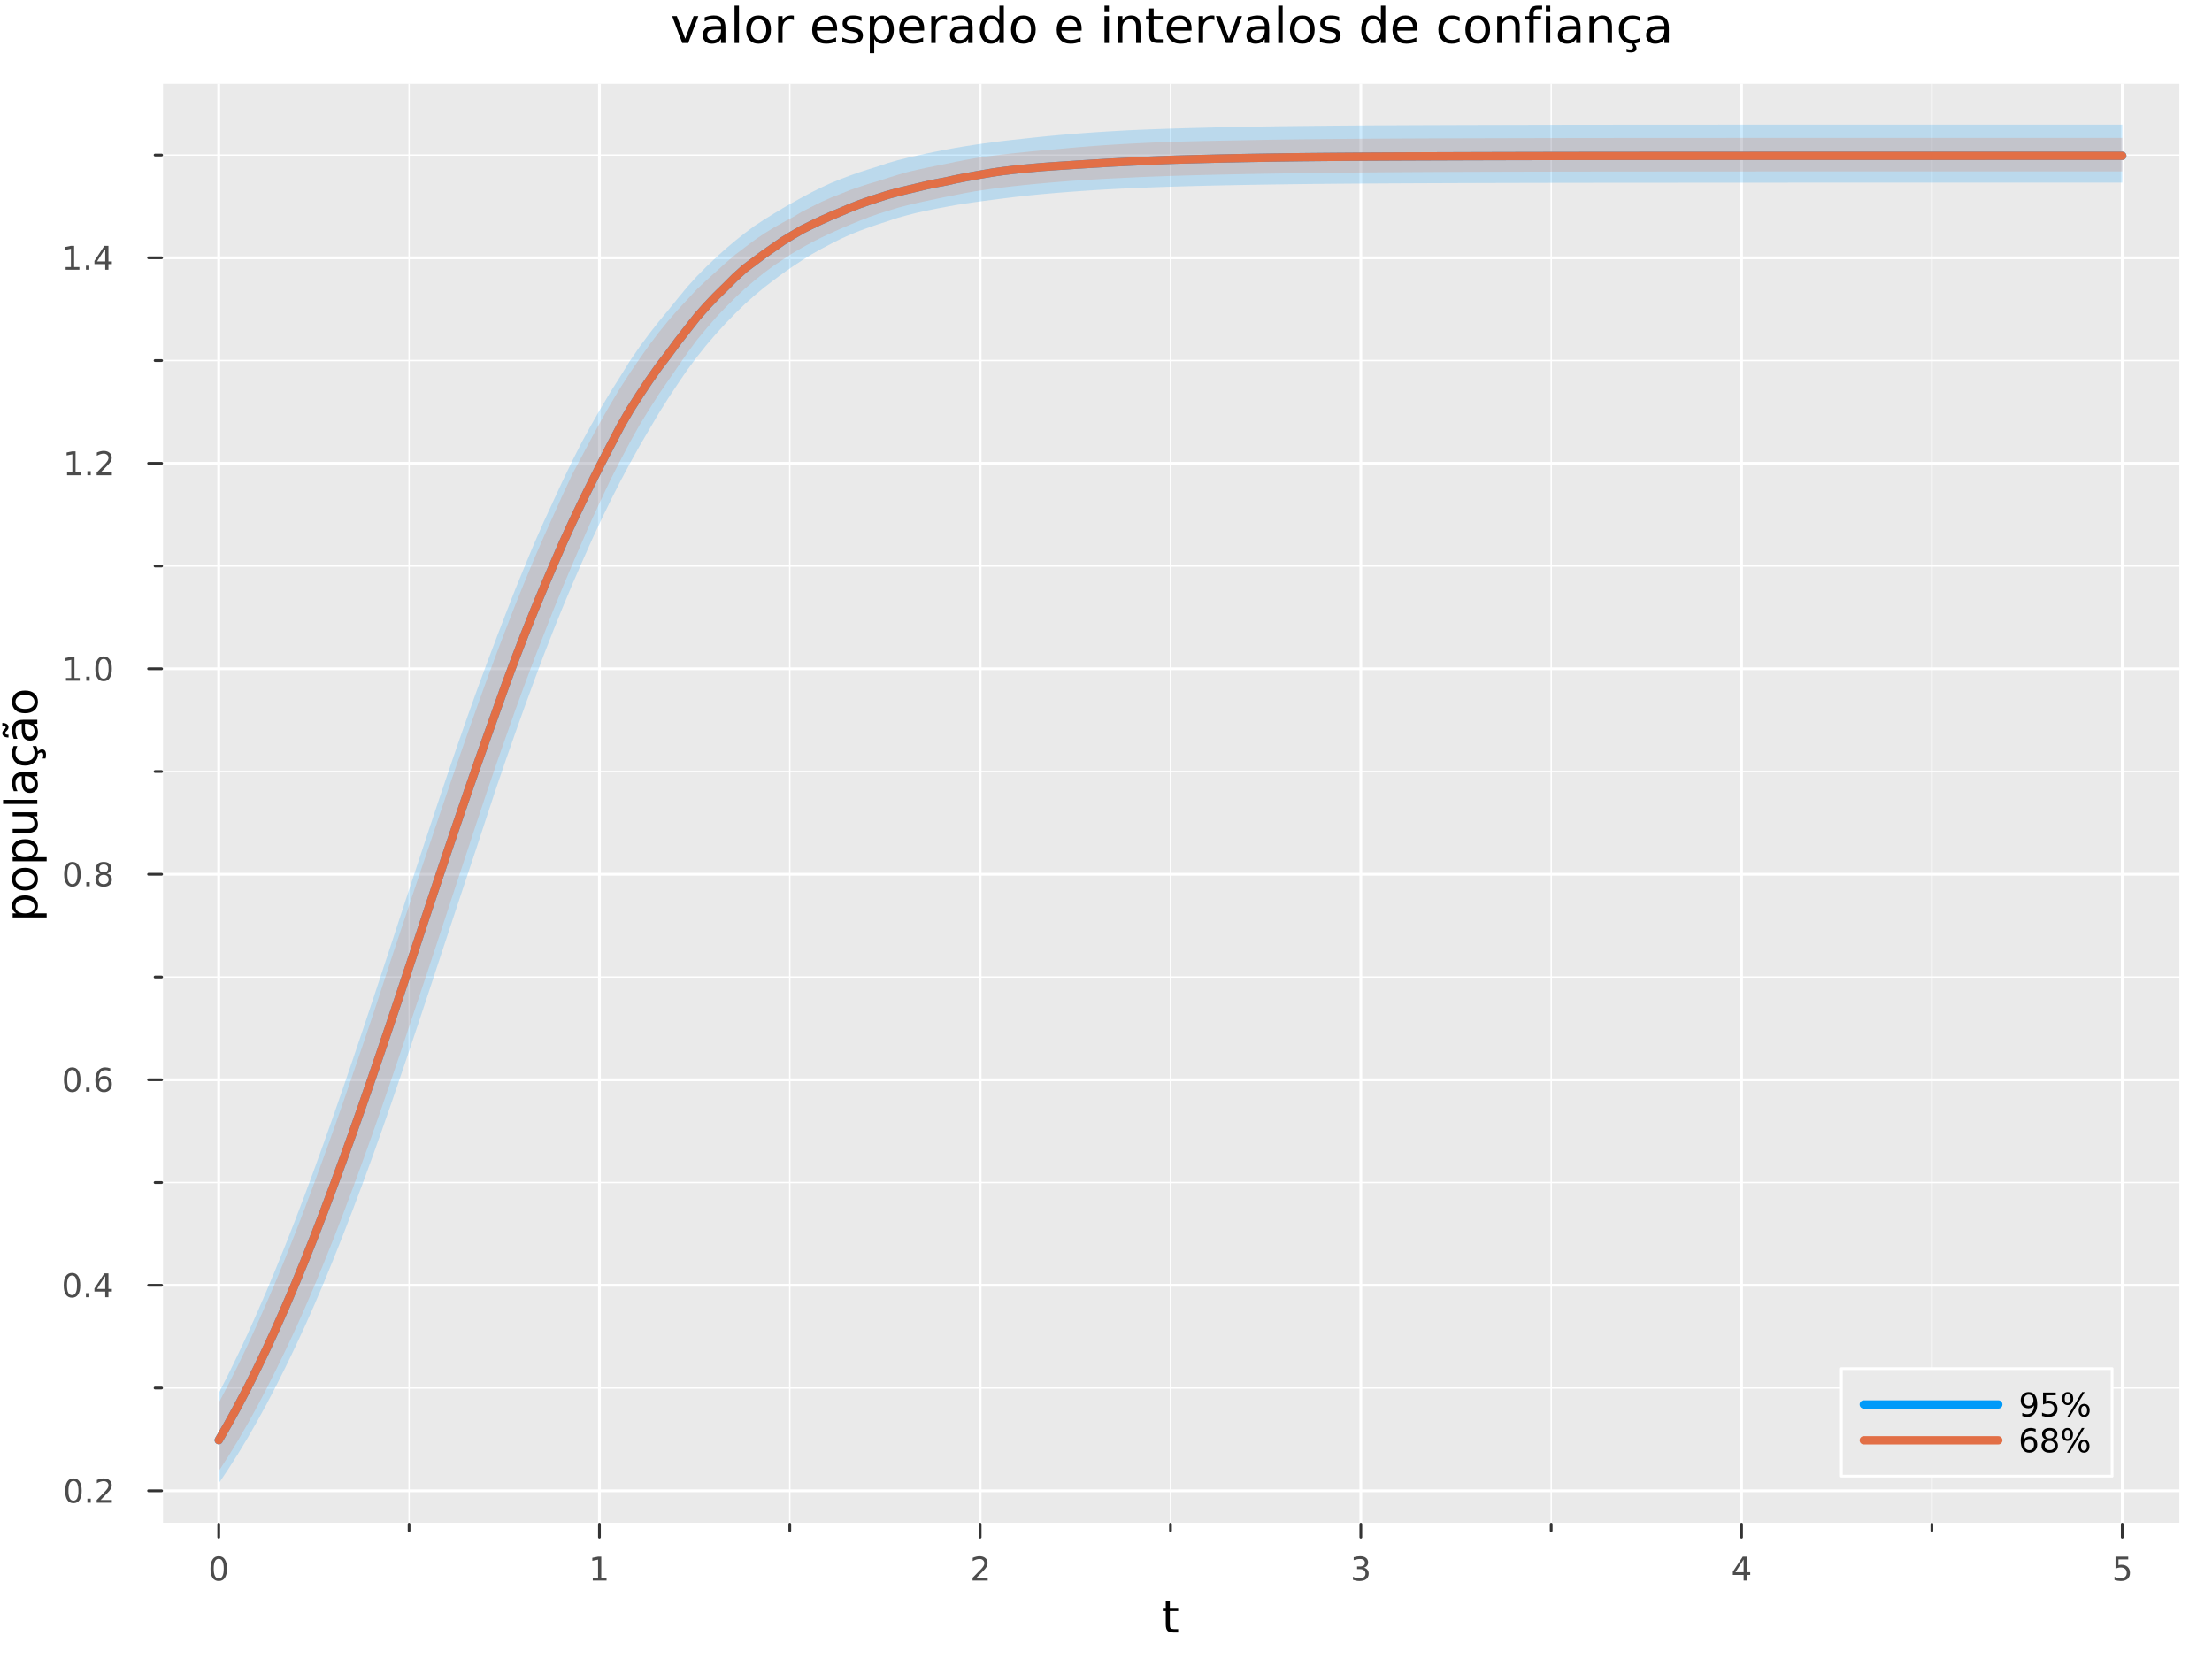 <?xml version="1.0" encoding="utf-8"?>
<svg xmlns="http://www.w3.org/2000/svg" xmlns:xlink="http://www.w3.org/1999/xlink" width="800" height="600" viewBox="0 0 3200 2400">
<rect x="0" y="0" width="3200" height="2400" fill="#808080" stroke="none"/>
<defs>
  <clipPath id="clip310">
    <rect x="0" y="0" width="3200" height="2400"/>
  </clipPath>
</defs>
<path clip-path="url(#clip310)" d="M0 2400 L3200 2400 L3200 0 L0 0  Z" fill="#ffffff" fill-rule="evenodd" fill-opacity="1"/>
<defs>
  <clipPath id="clip311">
    <rect x="640" y="0" width="2241" height="2241"/>
  </clipPath>
</defs>
<path clip-path="url(#clip310)" d="M233.806 2204.92 L3152.76 2204.92 L3152.76 121.312 L233.806 121.312  Z" fill="#eaeaea" fill-rule="evenodd" fill-opacity="1"/>
<defs>
  <clipPath id="clip312">
    <rect x="233" y="121" width="2920" height="2085"/>
  </clipPath>
</defs>
<polyline clip-path="url(#clip312)" style="stroke:#ffffff; stroke-linecap:round; stroke-linejoin:round; stroke-width:2; stroke-opacity:1; fill:none" points="591.791,2204.92 591.791,121.312 "/>
<polyline clip-path="url(#clip312)" style="stroke:#ffffff; stroke-linecap:round; stroke-linejoin:round; stroke-width:2; stroke-opacity:1; fill:none" points="1142.54,2204.92 1142.54,121.312 "/>
<polyline clip-path="url(#clip312)" style="stroke:#ffffff; stroke-linecap:round; stroke-linejoin:round; stroke-width:2; stroke-opacity:1; fill:none" points="1693.28,2204.92 1693.28,121.312 "/>
<polyline clip-path="url(#clip312)" style="stroke:#ffffff; stroke-linecap:round; stroke-linejoin:round; stroke-width:2; stroke-opacity:1; fill:none" points="2244.03,2204.92 2244.03,121.312 "/>
<polyline clip-path="url(#clip312)" style="stroke:#ffffff; stroke-linecap:round; stroke-linejoin:round; stroke-width:2; stroke-opacity:1; fill:none" points="2794.77,2204.92 2794.77,121.312 "/>
<polyline clip-path="url(#clip312)" style="stroke:#ffffff; stroke-linecap:round; stroke-linejoin:round; stroke-width:2; stroke-opacity:1; fill:none" points="233.806,2008.01 3152.76,2008.01 "/>
<polyline clip-path="url(#clip312)" style="stroke:#ffffff; stroke-linecap:round; stroke-linejoin:round; stroke-width:2; stroke-opacity:1; fill:none" points="233.806,1710.72 3152.76,1710.72 "/>
<polyline clip-path="url(#clip312)" style="stroke:#ffffff; stroke-linecap:round; stroke-linejoin:round; stroke-width:2; stroke-opacity:1; fill:none" points="233.806,1413.43 3152.76,1413.43 "/>
<polyline clip-path="url(#clip312)" style="stroke:#ffffff; stroke-linecap:round; stroke-linejoin:round; stroke-width:2; stroke-opacity:1; fill:none" points="233.806,1116.15 3152.76,1116.15 "/>
<polyline clip-path="url(#clip312)" style="stroke:#ffffff; stroke-linecap:round; stroke-linejoin:round; stroke-width:2; stroke-opacity:1; fill:none" points="233.806,818.857 3152.76,818.857 "/>
<polyline clip-path="url(#clip312)" style="stroke:#ffffff; stroke-linecap:round; stroke-linejoin:round; stroke-width:2; stroke-opacity:1; fill:none" points="233.806,521.569 3152.76,521.569 "/>
<polyline clip-path="url(#clip312)" style="stroke:#ffffff; stroke-linecap:round; stroke-linejoin:round; stroke-width:2; stroke-opacity:1; fill:none" points="233.806,224.28 3152.76,224.28 "/>
<polyline clip-path="url(#clip312)" style="stroke:#ffffff; stroke-linecap:round; stroke-linejoin:round; stroke-width:4; stroke-opacity:1; fill:none" points="316.418,2204.92 316.418,121.312 "/>
<polyline clip-path="url(#clip312)" style="stroke:#ffffff; stroke-linecap:round; stroke-linejoin:round; stroke-width:4; stroke-opacity:1; fill:none" points="867.163,2204.92 867.163,121.312 "/>
<polyline clip-path="url(#clip312)" style="stroke:#ffffff; stroke-linecap:round; stroke-linejoin:round; stroke-width:4; stroke-opacity:1; fill:none" points="1417.91,2204.92 1417.91,121.312 "/>
<polyline clip-path="url(#clip312)" style="stroke:#ffffff; stroke-linecap:round; stroke-linejoin:round; stroke-width:4; stroke-opacity:1; fill:none" points="1968.65,2204.92 1968.65,121.312 "/>
<polyline clip-path="url(#clip312)" style="stroke:#ffffff; stroke-linecap:round; stroke-linejoin:round; stroke-width:4; stroke-opacity:1; fill:none" points="2519.4,2204.92 2519.4,121.312 "/>
<polyline clip-path="url(#clip312)" style="stroke:#ffffff; stroke-linecap:round; stroke-linejoin:round; stroke-width:4; stroke-opacity:1; fill:none" points="3070.14,2204.92 3070.14,121.312 "/>
<polyline clip-path="url(#clip312)" style="stroke:#ffffff; stroke-linecap:round; stroke-linejoin:round; stroke-width:4; stroke-opacity:1; fill:none" points="233.806,2156.65 3152.76,2156.65 "/>
<polyline clip-path="url(#clip312)" style="stroke:#ffffff; stroke-linecap:round; stroke-linejoin:round; stroke-width:4; stroke-opacity:1; fill:none" points="233.806,1859.37 3152.76,1859.37 "/>
<polyline clip-path="url(#clip312)" style="stroke:#ffffff; stroke-linecap:round; stroke-linejoin:round; stroke-width:4; stroke-opacity:1; fill:none" points="233.806,1562.08 3152.76,1562.08 "/>
<polyline clip-path="url(#clip312)" style="stroke:#ffffff; stroke-linecap:round; stroke-linejoin:round; stroke-width:4; stroke-opacity:1; fill:none" points="233.806,1264.79 3152.76,1264.79 "/>
<polyline clip-path="url(#clip312)" style="stroke:#ffffff; stroke-linecap:round; stroke-linejoin:round; stroke-width:4; stroke-opacity:1; fill:none" points="233.806,967.501 3152.76,967.501 "/>
<polyline clip-path="url(#clip312)" style="stroke:#ffffff; stroke-linecap:round; stroke-linejoin:round; stroke-width:4; stroke-opacity:1; fill:none" points="233.806,670.213 3152.76,670.213 "/>
<polyline clip-path="url(#clip312)" style="stroke:#ffffff; stroke-linecap:round; stroke-linejoin:round; stroke-width:4; stroke-opacity:1; fill:none" points="233.806,372.925 3152.76,372.925 "/>
<polyline clip-path="url(#clip310)" style="stroke:#ffffff; stroke-linecap:round; stroke-linejoin:round; stroke-width:4; stroke-opacity:1; fill:none" points="233.806,2204.92 3152.76,2204.92 "/>
<polyline clip-path="url(#clip310)" style="stroke:#333333; stroke-linecap:round; stroke-linejoin:round; stroke-width:4; stroke-opacity:1; fill:none" points="316.418,2204.92 316.418,2223.82 "/>
<polyline clip-path="url(#clip310)" style="stroke:#333333; stroke-linecap:round; stroke-linejoin:round; stroke-width:4; stroke-opacity:1; fill:none" points="867.163,2204.92 867.163,2223.82 "/>
<polyline clip-path="url(#clip310)" style="stroke:#333333; stroke-linecap:round; stroke-linejoin:round; stroke-width:4; stroke-opacity:1; fill:none" points="1417.91,2204.92 1417.91,2223.82 "/>
<polyline clip-path="url(#clip310)" style="stroke:#333333; stroke-linecap:round; stroke-linejoin:round; stroke-width:4; stroke-opacity:1; fill:none" points="1968.65,2204.92 1968.65,2223.82 "/>
<polyline clip-path="url(#clip310)" style="stroke:#333333; stroke-linecap:round; stroke-linejoin:round; stroke-width:4; stroke-opacity:1; fill:none" points="2519.4,2204.92 2519.4,2223.82 "/>
<polyline clip-path="url(#clip310)" style="stroke:#333333; stroke-linecap:round; stroke-linejoin:round; stroke-width:4; stroke-opacity:1; fill:none" points="3070.14,2204.92 3070.14,2223.82 "/>
<polyline clip-path="url(#clip310)" style="stroke:#333333; stroke-linecap:round; stroke-linejoin:round; stroke-width:4; stroke-opacity:1; fill:none" points="591.791,2204.92 591.791,2214.37 "/>
<polyline clip-path="url(#clip310)" style="stroke:#333333; stroke-linecap:round; stroke-linejoin:round; stroke-width:4; stroke-opacity:1; fill:none" points="1142.54,2204.92 1142.54,2214.37 "/>
<polyline clip-path="url(#clip310)" style="stroke:#333333; stroke-linecap:round; stroke-linejoin:round; stroke-width:4; stroke-opacity:1; fill:none" points="1693.28,2204.92 1693.28,2214.37 "/>
<polyline clip-path="url(#clip310)" style="stroke:#333333; stroke-linecap:round; stroke-linejoin:round; stroke-width:4; stroke-opacity:1; fill:none" points="2244.03,2204.92 2244.03,2214.37 "/>
<polyline clip-path="url(#clip310)" style="stroke:#333333; stroke-linecap:round; stroke-linejoin:round; stroke-width:4; stroke-opacity:1; fill:none" points="2794.77,2204.92 2794.77,2214.37 "/>
<path clip-path="url(#clip310)" d="M316.418 2255.04 Q312.807 2255.04 310.978 2258.6 Q309.173 2262.14 309.173 2269.27 Q309.173 2276.38 310.978 2279.95 Q312.807 2283.49 316.418 2283.49 Q320.052 2283.49 321.858 2279.95 Q323.687 2276.38 323.687 2269.27 Q323.687 2262.14 321.858 2258.6 Q320.052 2255.04 316.418 2255.04 M316.418 2251.33 Q322.228 2251.33 325.284 2255.94 Q328.362 2260.52 328.362 2269.27 Q328.362 2278 325.284 2282.61 Q322.228 2287.19 316.418 2287.19 Q310.608 2287.19 307.529 2282.61 Q304.474 2278 304.474 2269.27 Q304.474 2260.52 307.529 2255.94 Q310.608 2251.33 316.418 2251.33 Z" fill="#4c4c4c" fill-rule="nonzero" fill-opacity="1" /><path clip-path="url(#clip310)" d="M857.545 2282.58 L865.184 2282.58 L865.184 2256.22 L856.874 2257.89 L856.874 2253.63 L865.138 2251.96 L869.814 2251.96 L869.814 2282.58 L877.453 2282.58 L877.453 2286.52 L857.545 2286.52 L857.545 2282.58 Z" fill="#4c4c4c" fill-rule="nonzero" fill-opacity="1" /><path clip-path="url(#clip310)" d="M1412.56 2282.58 L1428.88 2282.58 L1428.88 2286.52 L1406.94 2286.52 L1406.94 2282.58 Q1409.6 2279.83 1414.18 2275.2 Q1418.79 2270.55 1419.97 2269.21 Q1422.21 2266.68 1423.09 2264.95 Q1424 2263.19 1424 2261.5 Q1424 2258.74 1422.05 2257.01 Q1420.13 2255.27 1417.03 2255.27 Q1414.83 2255.27 1412.38 2256.03 Q1409.95 2256.8 1407.17 2258.35 L1407.17 2253.63 Q1409.99 2252.49 1412.45 2251.91 Q1414.9 2251.33 1416.94 2251.33 Q1422.31 2251.33 1425.5 2254.02 Q1428.7 2256.71 1428.7 2261.2 Q1428.7 2263.33 1427.89 2265.25 Q1427.1 2267.14 1424.99 2269.74 Q1424.41 2270.41 1421.31 2273.63 Q1418.21 2276.82 1412.56 2282.58 Z" fill="#4c4c4c" fill-rule="nonzero" fill-opacity="1" /><path clip-path="url(#clip310)" d="M1972.9 2267.89 Q1976.26 2268.6 1978.13 2270.87 Q1980.03 2273.14 1980.03 2276.47 Q1980.03 2281.59 1976.51 2284.39 Q1972.99 2287.19 1966.51 2287.19 Q1964.34 2287.19 1962.02 2286.75 Q1959.73 2286.33 1957.28 2285.48 L1957.28 2280.96 Q1959.22 2282.1 1961.54 2282.68 Q1963.85 2283.26 1966.37 2283.26 Q1970.77 2283.26 1973.06 2281.52 Q1975.38 2279.78 1975.38 2276.47 Q1975.38 2273.42 1973.23 2271.71 Q1971.1 2269.97 1967.28 2269.97 L1963.25 2269.97 L1963.25 2266.13 L1967.46 2266.13 Q1970.91 2266.13 1972.74 2264.76 Q1974.57 2263.37 1974.57 2260.78 Q1974.57 2258.12 1972.67 2256.71 Q1970.79 2255.27 1967.28 2255.27 Q1965.36 2255.27 1963.16 2255.69 Q1960.96 2256.1 1958.32 2256.98 L1958.32 2252.82 Q1960.98 2252.08 1963.29 2251.71 Q1965.63 2251.33 1967.69 2251.33 Q1973.02 2251.33 1976.12 2253.77 Q1979.22 2256.17 1979.22 2260.29 Q1979.22 2263.16 1977.58 2265.15 Q1975.93 2267.12 1972.9 2267.89 Z" fill="#4c4c4c" fill-rule="nonzero" fill-opacity="1" /><path clip-path="url(#clip310)" d="M2522.41 2256.03 L2510.6 2274.48 L2522.41 2274.48 L2522.41 2256.03 M2521.18 2251.96 L2527.06 2251.96 L2527.06 2274.48 L2531.99 2274.48 L2531.99 2278.37 L2527.06 2278.37 L2527.06 2286.52 L2522.41 2286.52 L2522.41 2278.37 L2506.81 2278.37 L2506.81 2273.86 L2521.18 2251.96 Z" fill="#4c4c4c" fill-rule="nonzero" fill-opacity="1" /><path clip-path="url(#clip310)" d="M3060.42 2251.96 L3078.78 2251.96 L3078.78 2255.9 L3064.7 2255.9 L3064.7 2264.37 Q3065.72 2264.02 3066.74 2263.86 Q3067.76 2263.67 3068.78 2263.67 Q3074.57 2263.67 3077.95 2266.84 Q3081.32 2270.02 3081.32 2275.43 Q3081.32 2281.01 3077.85 2284.11 Q3074.38 2287.19 3068.06 2287.19 Q3065.88 2287.19 3063.62 2286.82 Q3061.37 2286.45 3058.96 2285.71 L3058.96 2281.01 Q3061.05 2282.14 3063.27 2282.7 Q3065.49 2283.26 3067.97 2283.26 Q3071.97 2283.26 3074.31 2281.15 Q3076.65 2279.04 3076.65 2275.43 Q3076.65 2271.82 3074.31 2269.71 Q3071.97 2267.61 3067.97 2267.61 Q3066.09 2267.61 3064.22 2268.02 Q3062.37 2268.44 3060.42 2269.32 L3060.42 2251.96 Z" fill="#4c4c4c" fill-rule="nonzero" fill-opacity="1" /><path clip-path="url(#clip310)" d="M1692.34 2316.01 L1692.34 2326.14 L1704.41 2326.14 L1704.41 2330.69 L1692.34 2330.69 L1692.34 2350.04 Q1692.34 2354.4 1693.52 2355.64 Q1694.73 2356.88 1698.39 2356.88 L1704.41 2356.88 L1704.41 2361.78 L1698.39 2361.78 Q1691.61 2361.78 1689.03 2359.27 Q1686.45 2356.72 1686.45 2350.04 L1686.45 2330.69 L1682.16 2330.69 L1682.16 2326.14 L1686.45 2326.14 L1686.45 2316.01 L1692.34 2316.01 Z" fill="#000000" fill-rule="nonzero" fill-opacity="1" /><polyline clip-path="url(#clip310)" style="stroke:#ffffff; stroke-linecap:round; stroke-linejoin:round; stroke-width:4; stroke-opacity:1; fill:none" points="233.806,2204.92 233.806,121.312 "/>
<polyline clip-path="url(#clip310)" style="stroke:#333333; stroke-linecap:round; stroke-linejoin:round; stroke-width:4; stroke-opacity:1; fill:none" points="233.806,2156.65 214.909,2156.65 "/>
<polyline clip-path="url(#clip310)" style="stroke:#333333; stroke-linecap:round; stroke-linejoin:round; stroke-width:4; stroke-opacity:1; fill:none" points="233.806,1859.37 214.909,1859.37 "/>
<polyline clip-path="url(#clip310)" style="stroke:#333333; stroke-linecap:round; stroke-linejoin:round; stroke-width:4; stroke-opacity:1; fill:none" points="233.806,1562.08 214.909,1562.08 "/>
<polyline clip-path="url(#clip310)" style="stroke:#333333; stroke-linecap:round; stroke-linejoin:round; stroke-width:4; stroke-opacity:1; fill:none" points="233.806,1264.79 214.909,1264.79 "/>
<polyline clip-path="url(#clip310)" style="stroke:#333333; stroke-linecap:round; stroke-linejoin:round; stroke-width:4; stroke-opacity:1; fill:none" points="233.806,967.501 214.909,967.501 "/>
<polyline clip-path="url(#clip310)" style="stroke:#333333; stroke-linecap:round; stroke-linejoin:round; stroke-width:4; stroke-opacity:1; fill:none" points="233.806,670.213 214.909,670.213 "/>
<polyline clip-path="url(#clip310)" style="stroke:#333333; stroke-linecap:round; stroke-linejoin:round; stroke-width:4; stroke-opacity:1; fill:none" points="233.806,372.925 214.909,372.925 "/>
<polyline clip-path="url(#clip310)" style="stroke:#333333; stroke-linecap:round; stroke-linejoin:round; stroke-width:4; stroke-opacity:1; fill:none" points="233.806,2008.01 224.357,2008.01 "/>
<polyline clip-path="url(#clip310)" style="stroke:#333333; stroke-linecap:round; stroke-linejoin:round; stroke-width:4; stroke-opacity:1; fill:none" points="233.806,1710.72 224.357,1710.72 "/>
<polyline clip-path="url(#clip310)" style="stroke:#333333; stroke-linecap:round; stroke-linejoin:round; stroke-width:4; stroke-opacity:1; fill:none" points="233.806,1413.43 224.357,1413.43 "/>
<polyline clip-path="url(#clip310)" style="stroke:#333333; stroke-linecap:round; stroke-linejoin:round; stroke-width:4; stroke-opacity:1; fill:none" points="233.806,1116.15 224.357,1116.15 "/>
<polyline clip-path="url(#clip310)" style="stroke:#333333; stroke-linecap:round; stroke-linejoin:round; stroke-width:4; stroke-opacity:1; fill:none" points="233.806,818.857 224.357,818.857 "/>
<polyline clip-path="url(#clip310)" style="stroke:#333333; stroke-linecap:round; stroke-linejoin:round; stroke-width:4; stroke-opacity:1; fill:none" points="233.806,521.569 224.357,521.569 "/>
<polyline clip-path="url(#clip310)" style="stroke:#333333; stroke-linecap:round; stroke-linejoin:round; stroke-width:4; stroke-opacity:1; fill:none" points="233.806,224.28 224.357,224.28 "/>
<path clip-path="url(#clip310)" d="M106.228 2142.45 Q102.617 2142.45 100.788 2146.02 Q98.983 2149.56 98.983 2156.69 Q98.983 2163.79 100.788 2167.36 Q102.617 2170.9 106.228 2170.9 Q109.862 2170.9 111.668 2167.36 Q113.496 2163.79 113.496 2156.69 Q113.496 2149.56 111.668 2146.02 Q109.862 2142.45 106.228 2142.45 M106.228 2138.75 Q112.038 2138.75 115.094 2143.36 Q118.172 2147.94 118.172 2156.69 Q118.172 2165.42 115.094 2170.02 Q112.038 2174.61 106.228 2174.61 Q100.418 2174.61 97.339 2170.02 Q94.284 2165.42 94.284 2156.69 Q94.284 2147.94 97.339 2143.36 Q100.418 2138.75 106.228 2138.75 Z" fill="#4c4c4c" fill-rule="nonzero" fill-opacity="1" /><path clip-path="url(#clip310)" d="M126.39 2168.05 L131.274 2168.05 L131.274 2173.93 L126.39 2173.93 L126.39 2168.05 Z" fill="#4c4c4c" fill-rule="nonzero" fill-opacity="1" /><path clip-path="url(#clip310)" d="M145.487 2170 L161.806 2170 L161.806 2173.93 L139.862 2173.93 L139.862 2170 Q142.524 2167.24 147.107 2162.61 Q151.714 2157.96 152.894 2156.62 Q155.14 2154.1 156.019 2152.36 Q156.922 2150.6 156.922 2148.91 Q156.922 2146.16 154.978 2144.42 Q153.056 2142.68 149.954 2142.68 Q147.755 2142.68 145.302 2143.45 Q142.871 2144.21 140.093 2145.76 L140.093 2141.04 Q142.917 2139.91 145.371 2139.33 Q147.825 2138.75 149.862 2138.75 Q155.232 2138.75 158.427 2141.43 Q161.621 2144.12 161.621 2148.61 Q161.621 2150.74 160.811 2152.66 Q160.024 2154.56 157.917 2157.15 Q157.339 2157.82 154.237 2161.04 Q151.135 2164.23 145.487 2170 Z" fill="#4c4c4c" fill-rule="nonzero" fill-opacity="1" /><path clip-path="url(#clip310)" d="M104.145 1845.16 Q100.533 1845.16 98.705 1848.73 Q96.899 1852.27 96.899 1859.4 Q96.899 1866.51 98.705 1870.07 Q100.533 1873.61 104.145 1873.61 Q107.779 1873.61 109.584 1870.07 Q111.413 1866.51 111.413 1859.4 Q111.413 1852.27 109.584 1848.73 Q107.779 1845.16 104.145 1845.16 M104.145 1841.46 Q109.955 1841.46 113.01 1846.07 Q116.089 1850.65 116.089 1859.4 Q116.089 1868.13 113.01 1872.73 Q109.955 1877.32 104.145 1877.32 Q98.334 1877.32 95.256 1872.73 Q92.2 1868.13 92.2 1859.4 Q92.2 1850.65 95.256 1846.07 Q98.334 1841.46 104.145 1841.46 Z" fill="#4c4c4c" fill-rule="nonzero" fill-opacity="1" /><path clip-path="url(#clip310)" d="M124.306 1870.77 L129.191 1870.77 L129.191 1876.65 L124.306 1876.65 L124.306 1870.77 Z" fill="#4c4c4c" fill-rule="nonzero" fill-opacity="1" /><path clip-path="url(#clip310)" d="M152.223 1846.16 L140.417 1864.61 L152.223 1864.61 L152.223 1846.16 M150.996 1842.09 L156.876 1842.09 L156.876 1864.61 L161.806 1864.61 L161.806 1868.5 L156.876 1868.5 L156.876 1876.65 L152.223 1876.65 L152.223 1868.5 L136.621 1868.5 L136.621 1863.98 L150.996 1842.09 Z" fill="#4c4c4c" fill-rule="nonzero" fill-opacity="1" /><path clip-path="url(#clip310)" d="M104.469 1547.88 Q100.858 1547.88 99.029 1551.44 Q97.223 1554.98 97.223 1562.11 Q97.223 1569.22 99.029 1572.78 Q100.858 1576.32 104.469 1576.32 Q108.103 1576.32 109.908 1572.78 Q111.737 1569.22 111.737 1562.11 Q111.737 1554.98 109.908 1551.44 Q108.103 1547.88 104.469 1547.88 M104.469 1544.17 Q110.279 1544.17 113.334 1548.78 Q116.413 1553.36 116.413 1562.11 Q116.413 1570.84 113.334 1575.45 Q110.279 1580.03 104.469 1580.03 Q98.659 1580.03 95.58 1575.45 Q92.524 1570.84 92.524 1562.11 Q92.524 1553.36 95.58 1548.78 Q98.659 1544.17 104.469 1544.17 Z" fill="#4c4c4c" fill-rule="nonzero" fill-opacity="1" /><path clip-path="url(#clip310)" d="M124.631 1573.48 L129.515 1573.48 L129.515 1579.36 L124.631 1579.36 L124.631 1573.48 Z" fill="#4c4c4c" fill-rule="nonzero" fill-opacity="1" /><path clip-path="url(#clip310)" d="M150.279 1560.21 Q147.13 1560.21 145.279 1562.37 Q143.45 1564.52 143.45 1568.27 Q143.45 1572 145.279 1574.17 Q147.13 1576.32 150.279 1576.32 Q153.427 1576.32 155.255 1574.17 Q157.107 1572 157.107 1568.27 Q157.107 1564.52 155.255 1562.37 Q153.427 1560.21 150.279 1560.21 M159.561 1545.56 L159.561 1549.82 Q157.802 1548.99 155.996 1548.55 Q154.214 1548.11 152.454 1548.11 Q147.825 1548.11 145.371 1551.23 Q142.941 1554.36 142.593 1560.68 Q143.959 1558.66 146.019 1557.6 Q148.079 1556.51 150.556 1556.51 Q155.765 1556.51 158.774 1559.68 Q161.806 1562.83 161.806 1568.27 Q161.806 1573.59 158.658 1576.81 Q155.51 1580.03 150.279 1580.03 Q144.283 1580.03 141.112 1575.45 Q137.941 1570.84 137.941 1562.11 Q137.941 1553.92 141.83 1549.06 Q145.718 1544.17 152.269 1544.17 Q154.029 1544.17 155.811 1544.52 Q157.616 1544.87 159.561 1545.56 Z" fill="#4c4c4c" fill-rule="nonzero" fill-opacity="1" /><path clip-path="url(#clip310)" d="M104.723 1250.59 Q101.112 1250.59 99.284 1254.15 Q97.478 1257.69 97.478 1264.82 Q97.478 1271.93 99.284 1275.5 Q101.112 1279.04 104.723 1279.04 Q108.357 1279.04 110.163 1275.5 Q111.992 1271.93 111.992 1264.82 Q111.992 1257.69 110.163 1254.15 Q108.357 1250.59 104.723 1250.59 M104.723 1246.88 Q110.533 1246.88 113.589 1251.49 Q116.668 1256.07 116.668 1264.82 Q116.668 1273.55 113.589 1278.16 Q110.533 1282.74 104.723 1282.74 Q98.913 1282.74 95.834 1278.16 Q92.779 1273.55 92.779 1264.82 Q92.779 1256.07 95.834 1251.49 Q98.913 1246.88 104.723 1246.88 Z" fill="#4c4c4c" fill-rule="nonzero" fill-opacity="1" /><path clip-path="url(#clip310)" d="M124.885 1276.19 L129.769 1276.19 L129.769 1282.07 L124.885 1282.07 L124.885 1276.19 Z" fill="#4c4c4c" fill-rule="nonzero" fill-opacity="1" /><path clip-path="url(#clip310)" d="M149.954 1265.66 Q146.621 1265.66 144.7 1267.44 Q142.802 1269.22 142.802 1272.35 Q142.802 1275.47 144.7 1277.25 Q146.621 1279.04 149.954 1279.04 Q153.288 1279.04 155.209 1277.25 Q157.13 1275.45 157.13 1272.35 Q157.13 1269.22 155.209 1267.44 Q153.311 1265.66 149.954 1265.66 M145.279 1263.67 Q142.269 1262.93 140.58 1260.87 Q138.913 1258.81 138.913 1255.84 Q138.913 1251.7 141.853 1249.29 Q144.816 1246.88 149.954 1246.88 Q155.116 1246.88 158.056 1249.29 Q160.996 1251.7 160.996 1255.84 Q160.996 1258.81 159.306 1260.87 Q157.64 1262.93 154.654 1263.67 Q158.033 1264.45 159.908 1266.75 Q161.806 1269.04 161.806 1272.35 Q161.806 1277.37 158.728 1280.06 Q155.672 1282.74 149.954 1282.74 Q144.237 1282.74 141.158 1280.06 Q138.103 1277.37 138.103 1272.35 Q138.103 1269.04 140.001 1266.75 Q141.899 1264.45 145.279 1263.67 M143.566 1256.28 Q143.566 1258.97 145.232 1260.47 Q146.922 1261.98 149.954 1261.98 Q152.964 1261.98 154.654 1260.47 Q156.366 1258.97 156.366 1256.28 Q156.366 1253.6 154.654 1252.09 Q152.964 1250.59 149.954 1250.59 Q146.922 1250.59 145.232 1252.09 Q143.566 1253.6 143.566 1256.28 Z" fill="#4c4c4c" fill-rule="nonzero" fill-opacity="1" /><path clip-path="url(#clip310)" d="M95.441 980.846 L103.08 980.846 L103.08 954.48 L94.77 956.147 L94.77 951.888 L103.033 950.221 L107.709 950.221 L107.709 980.846 L115.348 980.846 L115.348 984.781 L95.441 984.781 L95.441 980.846 Z" fill="#4c4c4c" fill-rule="nonzero" fill-opacity="1" /><path clip-path="url(#clip310)" d="M124.793 978.901 L129.677 978.901 L129.677 984.781 L124.793 984.781 L124.793 978.901 Z" fill="#4c4c4c" fill-rule="nonzero" fill-opacity="1" /><path clip-path="url(#clip310)" d="M149.862 953.3 Q146.251 953.3 144.422 956.864 Q142.617 960.406 142.617 967.536 Q142.617 974.642 144.422 978.207 Q146.251 981.749 149.862 981.749 Q153.496 981.749 155.302 978.207 Q157.13 974.642 157.13 967.536 Q157.13 960.406 155.302 956.864 Q153.496 953.3 149.862 953.3 M149.862 949.596 Q155.672 949.596 158.728 954.202 Q161.806 958.786 161.806 967.536 Q161.806 976.263 158.728 980.869 Q155.672 985.452 149.862 985.452 Q144.052 985.452 140.973 980.869 Q137.918 976.263 137.918 967.536 Q137.918 958.786 140.973 954.202 Q144.052 949.596 149.862 949.596 Z" fill="#4c4c4c" fill-rule="nonzero" fill-opacity="1" /><path clip-path="url(#clip310)" d="M97.038 683.558 L104.677 683.558 L104.677 657.192 L96.367 658.859 L96.367 654.599 L104.631 652.933 L109.307 652.933 L109.307 683.558 L116.945 683.558 L116.945 687.493 L97.038 687.493 L97.038 683.558 Z" fill="#4c4c4c" fill-rule="nonzero" fill-opacity="1" /><path clip-path="url(#clip310)" d="M126.39 681.613 L131.274 681.613 L131.274 687.493 L126.39 687.493 L126.39 681.613 Z" fill="#4c4c4c" fill-rule="nonzero" fill-opacity="1" /><path clip-path="url(#clip310)" d="M145.487 683.558 L161.806 683.558 L161.806 687.493 L139.862 687.493 L139.862 683.558 Q142.524 680.803 147.107 676.173 Q151.714 671.521 152.894 670.178 Q155.14 667.655 156.019 665.919 Q156.922 664.16 156.922 662.47 Q156.922 659.715 154.978 657.979 Q153.056 656.243 149.954 656.243 Q147.755 656.243 145.302 657.007 Q142.871 657.771 140.093 659.322 L140.093 654.599 Q142.917 653.465 145.371 652.886 Q147.825 652.308 149.862 652.308 Q155.232 652.308 158.427 654.993 Q161.621 657.678 161.621 662.169 Q161.621 664.298 160.811 666.22 Q160.024 668.118 157.917 670.71 Q157.339 671.382 154.237 674.599 Q151.135 677.794 145.487 683.558 Z" fill="#4c4c4c" fill-rule="nonzero" fill-opacity="1" /><path clip-path="url(#clip310)" d="M94.955 386.269 L102.594 386.269 L102.594 359.904 L94.284 361.57 L94.284 357.311 L102.547 355.645 L107.223 355.645 L107.223 386.269 L114.862 386.269 L114.862 390.205 L94.955 390.205 L94.955 386.269 Z" fill="#4c4c4c" fill-rule="nonzero" fill-opacity="1" /><path clip-path="url(#clip310)" d="M124.306 384.325 L129.191 384.325 L129.191 390.205 L124.306 390.205 L124.306 384.325 Z" fill="#4c4c4c" fill-rule="nonzero" fill-opacity="1" /><path clip-path="url(#clip310)" d="M152.223 359.719 L140.417 378.168 L152.223 378.168 L152.223 359.719 M150.996 355.645 L156.876 355.645 L156.876 378.168 L161.806 378.168 L161.806 382.056 L156.876 382.056 L156.876 390.205 L152.223 390.205 L152.223 382.056 L136.621 382.056 L136.621 377.543 L150.996 355.645 Z" fill="#4c4c4c" fill-rule="nonzero" fill-opacity="1" /><path clip-path="url(#clip310)" d="M48.597 1321.32 L67.503 1321.32 L67.503 1327.21 L18.296 1327.21 L18.296 1321.32 L23.707 1321.32 Q20.524 1319.47 18.996 1316.67 Q17.437 1313.84 17.437 1309.93 Q17.437 1303.43 22.593 1299.39 Q27.749 1295.32 36.152 1295.32 Q44.555 1295.32 49.711 1299.39 Q54.867 1303.43 54.867 1309.93 Q54.867 1313.84 53.339 1316.67 Q51.78 1319.47 48.597 1321.32 M36.152 1301.4 Q29.691 1301.4 26.03 1304.07 Q22.338 1306.71 22.338 1311.36 Q22.338 1316 26.03 1318.68 Q29.691 1321.32 36.152 1321.32 Q42.613 1321.32 46.305 1318.68 Q49.966 1316 49.966 1311.36 Q49.966 1306.71 46.305 1304.07 Q42.613 1301.4 36.152 1301.4 Z" fill="#000000" fill-rule="nonzero" fill-opacity="1" /><path clip-path="url(#clip310)" d="M22.402 1271.79 Q22.402 1276.51 26.094 1279.24 Q29.755 1281.98 36.152 1281.98 Q42.55 1281.98 46.242 1279.27 Q49.902 1276.54 49.902 1271.79 Q49.902 1267.12 46.21 1264.38 Q42.518 1261.64 36.152 1261.64 Q29.818 1261.64 26.126 1264.38 Q22.402 1267.12 22.402 1271.79 M17.437 1271.79 Q17.437 1264.16 22.402 1259.8 Q27.367 1255.43 36.152 1255.43 Q44.905 1255.43 49.902 1259.8 Q54.867 1264.16 54.867 1271.79 Q54.867 1279.47 49.902 1283.83 Q44.905 1288.15 36.152 1288.15 Q27.367 1288.15 22.402 1283.83 Q17.437 1279.47 17.437 1271.79 Z" fill="#000000" fill-rule="nonzero" fill-opacity="1" /><path clip-path="url(#clip310)" d="M48.597 1240.06 L67.503 1240.06 L67.503 1245.95 L18.296 1245.95 L18.296 1240.06 L23.707 1240.06 Q20.524 1238.22 18.996 1235.41 Q17.437 1232.58 17.437 1228.67 Q17.437 1222.17 22.593 1218.13 Q27.749 1214.06 36.152 1214.06 Q44.555 1214.06 49.711 1218.13 Q54.867 1222.17 54.867 1228.67 Q54.867 1232.58 53.339 1235.41 Q51.78 1238.22 48.597 1240.06 M36.152 1220.14 Q29.691 1220.14 26.03 1222.81 Q22.338 1225.45 22.338 1230.1 Q22.338 1234.75 26.03 1237.42 Q29.691 1240.06 36.152 1240.06 Q42.613 1240.06 46.305 1237.42 Q49.966 1234.75 49.966 1230.1 Q49.966 1225.45 46.305 1222.81 Q42.613 1220.14 36.152 1220.14 Z" fill="#000000" fill-rule="nonzero" fill-opacity="1" /><path clip-path="url(#clip310)" d="M39.876 1204.95 L18.296 1204.95 L18.296 1199.1 L39.653 1199.1 Q44.714 1199.1 47.26 1197.12 Q49.775 1195.15 49.775 1191.2 Q49.775 1186.46 46.751 1183.72 Q43.727 1180.96 38.507 1180.96 L18.296 1180.96 L18.296 1175.1 L53.944 1175.1 L53.944 1180.96 L48.47 1180.96 Q51.716 1183.09 53.308 1185.92 Q54.867 1188.72 54.867 1192.45 Q54.867 1198.59 51.048 1201.77 Q47.228 1204.95 39.876 1204.95 M17.437 1190.22 L17.437 1190.22 Z" fill="#000000" fill-rule="nonzero" fill-opacity="1" /><path clip-path="url(#clip310)" d="M4.419 1163.04 L4.419 1157.18 L53.944 1157.18 L53.944 1163.04 L4.419 1163.04 Z" fill="#000000" fill-rule="nonzero" fill-opacity="1" /><path clip-path="url(#clip310)" d="M36.025 1128.73 Q36.025 1135.82 37.648 1138.56 Q39.271 1141.3 43.186 1141.3 Q46.305 1141.3 48.151 1139.26 Q49.966 1137.19 49.966 1133.66 Q49.966 1128.79 46.528 1125.86 Q43.059 1122.9 37.33 1122.9 L36.025 1122.9 L36.025 1128.73 M33.606 1117.04 L53.944 1117.04 L53.944 1122.9 L48.533 1122.9 Q51.78 1124.91 53.339 1127.9 Q54.867 1130.89 54.867 1135.22 Q54.867 1140.69 51.812 1143.94 Q48.724 1147.15 43.568 1147.15 Q37.553 1147.15 34.497 1143.14 Q31.441 1139.1 31.441 1131.11 L31.441 1122.9 L30.869 1122.9 Q26.826 1122.9 24.63 1125.57 Q22.402 1128.22 22.402 1133.02 Q22.402 1136.08 23.134 1138.97 Q23.866 1141.87 25.33 1144.54 L19.919 1144.54 Q18.678 1141.33 18.073 1138.31 Q17.437 1135.28 17.437 1132.42 Q17.437 1124.68 21.447 1120.86 Q25.458 1117.04 33.606 1117.04 Z" fill="#000000" fill-rule="nonzero" fill-opacity="1" /><path clip-path="url(#clip310)" d="M19.665 1079.33 L25.139 1079.33 Q23.771 1081.81 23.102 1084.32 Q22.402 1086.81 22.402 1089.35 Q22.402 1095.05 26.03 1098.2 Q29.627 1101.35 36.152 1101.35 Q42.677 1101.35 46.305 1098.2 Q49.902 1095.05 49.902 1089.35 Q49.902 1086.81 49.233 1084.32 Q48.533 1081.81 47.165 1079.33 L52.575 1079.33 Q53.721 1081.78 54.294 1084.42 Q54.867 1087.03 54.867 1089.99 Q54.867 1098.04 49.806 1102.78 Q44.746 1107.53 36.152 1107.53 Q27.431 1107.53 22.434 1102.75 Q17.437 1097.95 17.437 1089.61 Q17.437 1086.9 18.01 1084.32 Q18.551 1081.75 19.665 1079.33 M53.944 1087.6 Q55.917 1085.85 57.573 1084.99 Q59.26 1084.13 60.787 1084.13 Q63.62 1084.13 65.052 1086.04 Q66.516 1087.95 66.516 1091.71 Q66.516 1093.17 66.326 1094.57 Q66.135 1095.94 65.752 1097.31 L61.583 1097.31 Q62.124 1096.23 62.347 1095.05 Q62.602 1093.87 62.602 1092.38 Q62.602 1090.5 61.838 1089.54 Q61.074 1088.59 59.61 1088.59 Q58.655 1088.59 57.254 1089.29 Q55.886 1089.96 53.944 1091.39 L53.944 1087.6 Z" fill="#000000" fill-rule="nonzero" fill-opacity="1" /><path clip-path="url(#clip310)" d="M36.025 1052.94 Q36.025 1060.04 37.648 1062.78 Q39.271 1065.51 43.186 1065.51 Q46.305 1065.51 48.151 1063.48 Q49.966 1061.41 49.966 1057.87 Q49.966 1053.01 46.528 1050.08 Q43.059 1047.12 37.33 1047.12 L36.025 1047.12 L36.025 1052.94 M33.606 1041.26 L53.944 1041.26 L53.944 1047.12 L48.533 1047.12 Q51.78 1049.12 53.339 1052.11 Q54.867 1055.11 54.867 1059.43 Q54.867 1064.91 51.812 1068.16 Q48.724 1071.37 43.568 1071.37 Q37.553 1071.37 34.497 1067.36 Q31.441 1063.32 31.441 1055.33 L31.441 1047.12 L30.869 1047.12 Q26.826 1047.12 24.63 1049.79 Q22.402 1052.43 22.402 1057.24 Q22.402 1060.29 23.134 1063.19 Q23.866 1066.09 25.33 1068.76 L19.919 1068.76 Q18.678 1065.55 18.073 1062.52 Q17.437 1059.5 17.437 1056.63 Q17.437 1048.9 21.447 1045.08 Q25.458 1041.26 33.606 1041.26 M10.339 1056.51 L8.588 1058.32 Q7.952 1059.02 7.665 1059.56 Q7.347 1060.07 7.347 1060.48 Q7.347 1061.69 8.525 1062.27 Q9.671 1062.84 12.281 1062.9 L12.281 1066.88 Q7.984 1066.82 5.66 1065.2 Q3.305 1063.57 3.305 1060.68 Q3.305 1059.47 3.751 1058.45 Q4.196 1057.43 5.247 1056.25 L6.997 1054.44 Q7.634 1053.74 7.952 1053.23 Q8.238 1052.69 8.238 1052.27 Q8.238 1051.06 7.093 1050.49 Q5.915 1049.92 3.305 1049.85 L3.305 1045.88 Q7.602 1045.94 9.957 1047.56 Q12.281 1049.19 12.281 1052.08 Q12.281 1053.29 11.835 1054.31 Q11.389 1055.33 10.339 1056.51 Z" fill="#000000" fill-rule="nonzero" fill-opacity="1" /><path clip-path="url(#clip310)" d="M22.402 1015.38 Q22.402 1020.09 26.094 1022.83 Q29.755 1025.57 36.152 1025.57 Q42.55 1025.57 46.242 1022.86 Q49.902 1020.13 49.902 1015.38 Q49.902 1010.71 46.21 1007.97 Q42.518 1005.23 36.152 1005.23 Q29.818 1005.23 26.126 1007.97 Q22.402 1010.71 22.402 1015.38 M17.437 1015.38 Q17.437 1007.74 22.402 1003.38 Q27.367 999.024 36.152 999.024 Q44.905 999.024 49.902 1003.38 Q54.867 1007.74 54.867 1015.38 Q54.867 1023.05 49.902 1027.42 Q44.905 1031.74 36.152 1031.74 Q27.367 1031.74 22.402 1027.42 Q17.437 1023.05 17.437 1015.38 Z" fill="#000000" fill-rule="nonzero" fill-opacity="1" /><path clip-path="url(#clip310)" d="M972.365 23.319 L979.136 23.319 L991.288 55.958 L1003.44 23.319 L1010.21 23.319 L995.629 62.208 L986.948 62.208 L972.365 23.319 Z" fill="#000000" fill-rule="nonzero" fill-opacity="1" /><path clip-path="url(#clip310)" d="M1036.7 42.66 Q1028.96 42.66 1025.98 44.43 Q1022.99 46.201 1022.99 50.472 Q1022.99 53.875 1025.21 55.889 Q1027.47 57.868 1031.32 57.868 Q1036.64 57.868 1039.83 54.118 Q1043.06 50.333 1043.06 44.083 L1043.06 42.66 L1036.7 42.66 M1049.45 40.021 L1049.45 62.208 L1043.06 62.208 L1043.06 56.305 Q1040.87 59.847 1037.61 61.548 Q1034.34 63.215 1029.62 63.215 Q1023.65 63.215 1020.11 59.882 Q1016.6 56.514 1016.6 50.889 Q1016.6 44.326 1020.98 40.993 Q1025.39 37.66 1034.1 37.66 L1043.06 37.66 L1043.06 37.035 Q1043.06 32.625 1040.14 30.229 Q1037.26 27.799 1032.02 27.799 Q1028.68 27.799 1025.52 28.597 Q1022.36 29.396 1019.45 30.993 L1019.45 25.09 Q1022.95 23.736 1026.25 23.076 Q1029.55 22.382 1032.68 22.382 Q1041.11 22.382 1045.28 26.757 Q1049.45 31.132 1049.45 40.021 Z" fill="#000000" fill-rule="nonzero" fill-opacity="1" /><path clip-path="url(#clip310)" d="M1062.61 8.181 L1069 8.181 L1069 62.208 L1062.61 62.208 L1062.61 8.181 Z" fill="#000000" fill-rule="nonzero" fill-opacity="1" /><path clip-path="url(#clip310)" d="M1097.43 27.799 Q1092.29 27.799 1089.31 31.826 Q1086.32 35.819 1086.32 42.798 Q1086.32 49.778 1089.27 53.805 Q1092.26 57.798 1097.43 57.798 Q1102.54 57.798 1105.52 53.77 Q1108.51 49.743 1108.51 42.798 Q1108.51 35.889 1105.52 31.861 Q1102.54 27.799 1097.43 27.799 M1097.43 22.382 Q1105.77 22.382 1110.52 27.799 Q1115.28 33.215 1115.28 42.798 Q1115.28 52.347 1110.52 57.798 Q1105.77 63.215 1097.43 63.215 Q1089.07 63.215 1084.31 57.798 Q1079.59 52.347 1079.59 42.798 Q1079.59 33.215 1084.31 27.799 Q1089.07 22.382 1097.43 22.382 Z" fill="#000000" fill-rule="nonzero" fill-opacity="1" /><path clip-path="url(#clip310)" d="M1148.41 29.291 Q1147.33 28.666 1146.04 28.389 Q1144.79 28.076 1143.27 28.076 Q1137.85 28.076 1134.93 31.618 Q1132.05 35.125 1132.05 41.722 L1132.05 62.208 L1125.63 62.208 L1125.63 23.319 L1132.05 23.319 L1132.05 29.361 Q1134.07 25.819 1137.29 24.118 Q1140.52 22.382 1145.14 22.382 Q1145.8 22.382 1146.6 22.486 Q1147.4 22.555 1148.37 22.729 L1148.41 29.291 Z" fill="#000000" fill-rule="nonzero" fill-opacity="1" /><path clip-path="url(#clip310)" d="M1210.97 41.166 L1210.97 44.291 L1181.6 44.291 Q1182.02 50.889 1185.56 54.361 Q1189.13 57.798 1195.49 57.798 Q1199.17 57.798 1202.61 56.895 Q1206.08 55.993 1209.48 54.187 L1209.48 60.229 Q1206.04 61.687 1202.43 62.451 Q1198.82 63.215 1195.11 63.215 Q1185.8 63.215 1180.35 57.798 Q1174.93 52.382 1174.93 43.146 Q1174.93 33.597 1180.07 28.007 Q1185.25 22.382 1194 22.382 Q1201.84 22.382 1206.39 27.451 Q1210.97 32.486 1210.97 41.166 M1204.59 39.291 Q1204.52 34.048 1201.63 30.923 Q1198.79 27.799 1194.07 27.799 Q1188.72 27.799 1185.49 30.819 Q1182.29 33.84 1181.81 39.326 L1204.59 39.291 Z" fill="#000000" fill-rule="nonzero" fill-opacity="1" /><path clip-path="url(#clip310)" d="M1246.25 24.465 L1246.25 30.507 Q1243.54 29.118 1240.63 28.424 Q1237.71 27.729 1234.59 27.729 Q1229.83 27.729 1227.43 29.187 Q1225.07 30.646 1225.07 33.562 Q1225.07 35.785 1226.77 37.069 Q1228.47 38.319 1233.61 39.465 L1235.8 39.951 Q1242.61 41.41 1245.45 44.083 Q1248.34 46.722 1248.34 51.479 Q1248.34 56.895 1244.03 60.055 Q1239.76 63.215 1232.26 63.215 Q1229.13 63.215 1225.73 62.59 Q1222.36 62 1218.61 60.784 L1218.61 54.187 Q1222.16 56.028 1225.59 56.965 Q1229.03 57.868 1232.4 57.868 Q1236.91 57.868 1239.34 56.34 Q1241.77 54.778 1241.77 51.965 Q1241.77 49.361 1240 47.972 Q1238.27 46.583 1232.33 45.298 L1230.11 44.778 Q1224.17 43.528 1221.53 40.958 Q1218.89 38.354 1218.89 33.84 Q1218.89 28.354 1222.78 25.368 Q1226.67 22.382 1233.82 22.382 Q1237.36 22.382 1240.49 22.903 Q1243.61 23.424 1246.25 24.465 Z" fill="#000000" fill-rule="nonzero" fill-opacity="1" /><path clip-path="url(#clip310)" d="M1264.69 56.375 L1264.69 77 L1258.27 77 L1258.27 23.319 L1264.69 23.319 L1264.69 29.222 Q1266.7 25.75 1269.76 24.083 Q1272.85 22.382 1277.12 22.382 Q1284.2 22.382 1288.61 28.007 Q1293.06 33.632 1293.06 42.798 Q1293.06 51.965 1288.61 57.59 Q1284.2 63.215 1277.12 63.215 Q1272.85 63.215 1269.76 61.548 Q1266.7 59.847 1264.69 56.375 M1286.43 42.798 Q1286.43 35.75 1283.51 31.757 Q1280.63 27.729 1275.56 27.729 Q1270.49 27.729 1267.57 31.757 Q1264.69 35.75 1264.69 42.798 Q1264.69 49.847 1267.57 53.875 Q1270.49 57.868 1275.56 57.868 Q1280.63 57.868 1283.51 53.875 Q1286.43 49.847 1286.43 42.798 Z" fill="#000000" fill-rule="nonzero" fill-opacity="1" /><path clip-path="url(#clip310)" d="M1336.91 41.166 L1336.91 44.291 L1307.54 44.291 Q1307.95 50.889 1311.49 54.361 Q1315.07 57.798 1321.43 57.798 Q1325.11 57.798 1328.54 56.895 Q1332.02 55.993 1335.42 54.187 L1335.42 60.229 Q1331.98 61.687 1328.37 62.451 Q1324.76 63.215 1321.04 63.215 Q1311.74 63.215 1306.29 57.798 Q1300.87 52.382 1300.87 43.146 Q1300.87 33.597 1306.01 28.007 Q1311.18 22.382 1319.93 22.382 Q1327.78 22.382 1332.33 27.451 Q1336.91 32.486 1336.91 41.166 M1330.52 39.291 Q1330.45 34.048 1327.57 30.923 Q1324.72 27.799 1320 27.799 Q1314.65 27.799 1311.43 30.819 Q1308.23 33.84 1307.74 39.326 L1330.52 39.291 Z" fill="#000000" fill-rule="nonzero" fill-opacity="1" /><path clip-path="url(#clip310)" d="M1369.93 29.291 Q1368.86 28.666 1367.57 28.389 Q1366.32 28.076 1364.79 28.076 Q1359.38 28.076 1356.46 31.618 Q1353.58 35.125 1353.58 41.722 L1353.58 62.208 L1347.15 62.208 L1347.15 23.319 L1353.58 23.319 L1353.58 29.361 Q1355.59 25.819 1358.82 24.118 Q1362.05 22.382 1366.67 22.382 Q1367.33 22.382 1368.13 22.486 Q1368.93 22.555 1369.9 22.729 L1369.93 29.291 Z" fill="#000000" fill-rule="nonzero" fill-opacity="1" /><path clip-path="url(#clip310)" d="M1394.31 42.66 Q1386.56 42.66 1383.58 44.43 Q1380.59 46.201 1380.59 50.472 Q1380.59 53.875 1382.81 55.889 Q1385.07 57.868 1388.93 57.868 Q1394.24 57.868 1397.43 54.118 Q1400.66 50.333 1400.66 44.083 L1400.66 42.66 L1394.31 42.66 M1407.05 40.021 L1407.05 62.208 L1400.66 62.208 L1400.66 56.305 Q1398.47 59.847 1395.21 61.548 Q1391.95 63.215 1387.22 63.215 Q1381.25 63.215 1377.71 59.882 Q1374.2 56.514 1374.2 50.889 Q1374.2 44.326 1378.58 40.993 Q1382.99 37.66 1391.7 37.66 L1400.66 37.66 L1400.66 37.035 Q1400.66 32.625 1397.74 30.229 Q1394.86 27.799 1389.62 27.799 Q1386.29 27.799 1383.13 28.597 Q1379.97 29.396 1377.05 30.993 L1377.05 25.09 Q1380.56 23.736 1383.86 23.076 Q1387.15 22.382 1390.28 22.382 Q1398.72 22.382 1402.88 26.757 Q1407.05 31.132 1407.05 40.021 Z" fill="#000000" fill-rule="nonzero" fill-opacity="1" /><path clip-path="url(#clip310)" d="M1445.8 29.222 L1445.8 8.181 L1452.19 8.181 L1452.19 62.208 L1445.8 62.208 L1445.8 56.375 Q1443.79 59.847 1440.7 61.548 Q1437.64 63.215 1433.33 63.215 Q1426.29 63.215 1421.84 57.59 Q1417.43 51.965 1417.43 42.798 Q1417.43 33.632 1421.84 28.007 Q1426.29 22.382 1433.33 22.382 Q1437.64 22.382 1440.7 24.083 Q1443.79 25.75 1445.8 29.222 M1424.03 42.798 Q1424.03 49.847 1426.91 53.875 Q1429.83 57.868 1434.9 57.868 Q1439.97 57.868 1442.88 53.875 Q1445.8 49.847 1445.8 42.798 Q1445.8 35.75 1442.88 31.757 Q1439.97 27.729 1434.9 27.729 Q1429.83 27.729 1426.91 31.757 Q1424.03 35.75 1424.03 42.798 Z" fill="#000000" fill-rule="nonzero" fill-opacity="1" /><path clip-path="url(#clip310)" d="M1480.42 27.799 Q1475.28 27.799 1472.29 31.826 Q1469.31 35.819 1469.31 42.798 Q1469.31 49.778 1472.26 53.805 Q1475.24 57.798 1480.42 57.798 Q1485.52 57.798 1488.51 53.77 Q1491.49 49.743 1491.49 42.798 Q1491.49 35.889 1488.51 31.861 Q1485.52 27.799 1480.42 27.799 M1480.42 22.382 Q1488.75 22.382 1493.51 27.799 Q1498.26 33.215 1498.26 42.798 Q1498.26 52.347 1493.51 57.798 Q1488.75 63.215 1480.42 63.215 Q1472.05 63.215 1467.29 57.798 Q1462.57 52.347 1462.57 42.798 Q1462.57 33.215 1467.29 27.799 Q1472.05 22.382 1480.42 22.382 Z" fill="#000000" fill-rule="nonzero" fill-opacity="1" /><path clip-path="url(#clip310)" d="M1564.72 41.166 L1564.72 44.291 L1535.35 44.291 Q1535.76 50.889 1539.31 54.361 Q1542.88 57.798 1549.24 57.798 Q1552.92 57.798 1556.35 56.895 Q1559.83 55.993 1563.23 54.187 L1563.23 60.229 Q1559.79 61.687 1556.18 62.451 Q1552.57 63.215 1548.85 63.215 Q1539.55 63.215 1534.1 57.798 Q1528.68 52.382 1528.68 43.146 Q1528.68 33.597 1533.82 28.007 Q1538.99 22.382 1547.74 22.382 Q1555.59 22.382 1560.14 27.451 Q1564.72 32.486 1564.72 41.166 M1558.33 39.291 Q1558.26 34.048 1555.38 30.923 Q1552.54 27.799 1547.81 27.799 Q1542.47 27.799 1539.24 30.819 Q1536.04 33.84 1535.56 39.326 L1558.33 39.291 Z" fill="#000000" fill-rule="nonzero" fill-opacity="1" /><path clip-path="url(#clip310)" d="M1597.81 23.319 L1604.2 23.319 L1604.2 62.208 L1597.81 62.208 L1597.81 23.319 M1597.81 8.181 L1604.2 8.181 L1604.2 16.271 L1597.81 16.271 L1597.81 8.181 Z" fill="#000000" fill-rule="nonzero" fill-opacity="1" /><path clip-path="url(#clip310)" d="M1649.9 38.736 L1649.9 62.208 L1643.51 62.208 L1643.51 38.944 Q1643.51 33.423 1641.35 30.68 Q1639.2 27.937 1634.9 27.937 Q1629.72 27.937 1626.74 31.236 Q1623.75 34.535 1623.75 40.229 L1623.75 62.208 L1617.33 62.208 L1617.33 23.319 L1623.75 23.319 L1623.75 29.361 Q1626.04 25.854 1629.13 24.118 Q1632.26 22.382 1636.32 22.382 Q1643.02 22.382 1646.46 26.549 Q1649.9 30.68 1649.9 38.736 Z" fill="#000000" fill-rule="nonzero" fill-opacity="1" /><path clip-path="url(#clip310)" d="M1668.96 12.278 L1668.96 23.319 L1682.12 23.319 L1682.12 28.285 L1668.96 28.285 L1668.96 49.396 Q1668.96 54.153 1670.24 55.507 Q1671.56 56.861 1675.56 56.861 L1682.12 56.861 L1682.12 62.208 L1675.56 62.208 Q1668.16 62.208 1665.35 59.465 Q1662.53 56.687 1662.53 49.396 L1662.53 28.285 L1657.85 28.285 L1657.85 23.319 L1662.53 23.319 L1662.53 12.278 L1668.96 12.278 Z" fill="#000000" fill-rule="nonzero" fill-opacity="1" /><path clip-path="url(#clip310)" d="M1723.78 41.166 L1723.78 44.291 L1694.41 44.291 Q1694.83 50.889 1698.37 54.361 Q1701.94 57.798 1708.3 57.798 Q1711.98 57.798 1715.42 56.895 Q1718.89 55.993 1722.29 54.187 L1722.29 60.229 Q1718.85 61.687 1715.24 62.451 Q1711.63 63.215 1707.92 63.215 Q1698.61 63.215 1693.16 57.798 Q1687.74 52.382 1687.74 43.146 Q1687.74 33.597 1692.88 28.007 Q1698.06 22.382 1706.81 22.382 Q1714.65 22.382 1719.2 27.451 Q1723.78 32.486 1723.78 41.166 M1717.4 39.291 Q1717.33 34.048 1714.44 30.923 Q1711.6 27.799 1706.87 27.799 Q1701.53 27.799 1698.3 30.819 Q1695.1 33.84 1694.62 39.326 L1717.4 39.291 Z" fill="#000000" fill-rule="nonzero" fill-opacity="1" /><path clip-path="url(#clip310)" d="M1756.81 29.291 Q1755.73 28.666 1754.44 28.389 Q1753.19 28.076 1751.67 28.076 Q1746.25 28.076 1743.33 31.618 Q1740.45 35.125 1740.45 41.722 L1740.45 62.208 L1734.03 62.208 L1734.03 23.319 L1740.45 23.319 L1740.45 29.361 Q1742.46 25.819 1745.69 24.118 Q1748.92 22.382 1753.54 22.382 Q1754.2 22.382 1755 22.486 Q1755.8 22.555 1756.77 22.729 L1756.81 29.291 Z" fill="#000000" fill-rule="nonzero" fill-opacity="1" /><path clip-path="url(#clip310)" d="M1758.92 23.319 L1765.69 23.319 L1777.85 55.958 L1790 23.319 L1796.77 23.319 L1782.19 62.208 L1773.51 62.208 L1758.92 23.319 Z" fill="#000000" fill-rule="nonzero" fill-opacity="1" /><path clip-path="url(#clip310)" d="M1823.26 42.66 Q1815.52 42.66 1812.53 44.43 Q1809.55 46.201 1809.55 50.472 Q1809.55 53.875 1811.77 55.889 Q1814.03 57.868 1817.88 57.868 Q1823.19 57.868 1826.39 54.118 Q1829.62 50.333 1829.62 44.083 L1829.62 42.66 L1823.26 42.66 M1836.01 40.021 L1836.01 62.208 L1829.62 62.208 L1829.62 56.305 Q1827.43 59.847 1824.17 61.548 Q1820.9 63.215 1816.18 63.215 Q1810.21 63.215 1806.67 59.882 Q1803.16 56.514 1803.16 50.889 Q1803.16 44.326 1807.53 40.993 Q1811.94 37.66 1820.66 37.66 L1829.62 37.66 L1829.62 37.035 Q1829.62 32.625 1826.7 30.229 Q1823.82 27.799 1818.58 27.799 Q1815.24 27.799 1812.08 28.597 Q1808.92 29.396 1806.01 30.993 L1806.01 25.09 Q1809.51 23.736 1812.81 23.076 Q1816.11 22.382 1819.24 22.382 Q1827.67 22.382 1831.84 26.757 Q1836.01 31.132 1836.01 40.021 Z" fill="#000000" fill-rule="nonzero" fill-opacity="1" /><path clip-path="url(#clip310)" d="M1849.17 8.181 L1855.55 8.181 L1855.55 62.208 L1849.17 62.208 L1849.17 8.181 Z" fill="#000000" fill-rule="nonzero" fill-opacity="1" /><path clip-path="url(#clip310)" d="M1883.99 27.799 Q1878.85 27.799 1875.87 31.826 Q1872.88 35.819 1872.88 42.798 Q1872.88 49.778 1875.83 53.805 Q1878.82 57.798 1883.99 57.798 Q1889.1 57.798 1892.08 53.77 Q1895.07 49.743 1895.07 42.798 Q1895.07 35.889 1892.08 31.861 Q1889.1 27.799 1883.99 27.799 M1883.99 22.382 Q1892.33 22.382 1897.08 27.799 Q1901.84 33.215 1901.84 42.798 Q1901.84 52.347 1897.08 57.798 Q1892.33 63.215 1883.99 63.215 Q1875.62 63.215 1870.87 57.798 Q1866.14 52.347 1866.14 42.798 Q1866.14 33.215 1870.87 27.799 Q1875.62 22.382 1883.99 22.382 Z" fill="#000000" fill-rule="nonzero" fill-opacity="1" /><path clip-path="url(#clip310)" d="M1937.22 24.465 L1937.22 30.507 Q1934.51 29.118 1931.6 28.424 Q1928.68 27.729 1925.55 27.729 Q1920.8 27.729 1918.4 29.187 Q1916.04 30.646 1916.04 33.562 Q1916.04 35.785 1917.74 37.069 Q1919.44 38.319 1924.58 39.465 L1926.77 39.951 Q1933.57 41.41 1936.42 44.083 Q1939.3 46.722 1939.3 51.479 Q1939.3 56.895 1935 60.055 Q1930.73 63.215 1923.23 63.215 Q1920.1 63.215 1916.7 62.59 Q1913.33 62 1909.58 60.784 L1909.58 54.187 Q1913.12 56.028 1916.56 56.965 Q1920 57.868 1923.37 57.868 Q1927.88 57.868 1930.31 56.34 Q1932.74 54.778 1932.74 51.965 Q1932.74 49.361 1930.97 47.972 Q1929.23 46.583 1923.3 45.298 L1921.08 44.778 Q1915.14 43.528 1912.5 40.958 Q1909.86 38.354 1909.86 33.84 Q1909.86 28.354 1913.75 25.368 Q1917.64 22.382 1924.79 22.382 Q1928.33 22.382 1931.46 22.903 Q1934.58 23.424 1937.22 24.465 Z" fill="#000000" fill-rule="nonzero" fill-opacity="1" /><path clip-path="url(#clip310)" d="M1997.67 29.222 L1997.67 8.181 L2004.06 8.181 L2004.06 62.208 L1997.67 62.208 L1997.67 56.375 Q1995.66 59.847 1992.57 61.548 Q1989.51 63.215 1985.21 63.215 Q1978.16 63.215 1973.71 57.59 Q1969.3 51.965 1969.3 42.798 Q1969.3 33.632 1973.71 28.007 Q1978.16 22.382 1985.21 22.382 Q1989.51 22.382 1992.57 24.083 Q1995.66 25.75 1997.67 29.222 M1975.9 42.798 Q1975.9 49.847 1978.78 53.875 Q1981.7 57.868 1986.77 57.868 Q1991.84 57.868 1994.76 53.875 Q1997.67 49.847 1997.67 42.798 Q1997.67 35.75 1994.76 31.757 Q1991.84 27.729 1986.77 27.729 Q1981.7 27.729 1978.78 31.757 Q1975.9 35.75 1975.9 42.798 Z" fill="#000000" fill-rule="nonzero" fill-opacity="1" /><path clip-path="url(#clip310)" d="M2050.48 41.166 L2050.48 44.291 L2021.11 44.291 Q2021.53 50.889 2025.07 54.361 Q2028.64 57.798 2035 57.798 Q2038.68 57.798 2042.12 56.895 Q2045.59 55.993 2048.99 54.187 L2048.99 60.229 Q2045.55 61.687 2041.94 62.451 Q2038.33 63.215 2034.62 63.215 Q2025.31 63.215 2019.86 57.798 Q2014.44 52.382 2014.44 43.146 Q2014.44 33.597 2019.58 28.007 Q2024.76 22.382 2033.5 22.382 Q2041.35 22.382 2045.9 27.451 Q2050.48 32.486 2050.48 41.166 M2044.1 39.291 Q2044.03 34.048 2041.14 30.923 Q2038.3 27.799 2033.57 27.799 Q2028.23 27.799 2025 30.819 Q2021.8 33.84 2021.32 39.326 L2044.1 39.291 Z" fill="#000000" fill-rule="nonzero" fill-opacity="1" /><path clip-path="url(#clip310)" d="M2111.56 24.812 L2111.56 30.785 Q2108.85 29.291 2106.11 28.562 Q2103.4 27.799 2100.62 27.799 Q2094.41 27.799 2090.97 31.757 Q2087.53 35.68 2087.53 42.798 Q2087.53 49.916 2090.97 53.875 Q2094.41 57.798 2100.62 57.798 Q2103.4 57.798 2106.11 57.069 Q2108.85 56.305 2111.56 54.812 L2111.56 60.715 Q2108.89 61.965 2106 62.59 Q2103.16 63.215 2099.93 63.215 Q2091.14 63.215 2085.97 57.694 Q2080.8 52.173 2080.8 42.798 Q2080.8 33.285 2086 27.833 Q2091.25 22.382 2100.34 22.382 Q2103.3 22.382 2106.11 23.007 Q2108.92 23.597 2111.56 24.812 Z" fill="#000000" fill-rule="nonzero" fill-opacity="1" /><path clip-path="url(#clip310)" d="M2137.74 27.799 Q2132.6 27.799 2129.62 31.826 Q2126.63 35.819 2126.63 42.798 Q2126.63 49.778 2129.58 53.805 Q2132.57 57.798 2137.74 57.798 Q2142.84 57.798 2145.83 53.77 Q2148.82 49.743 2148.82 42.798 Q2148.82 35.889 2145.83 31.861 Q2142.84 27.799 2137.74 27.799 M2137.74 22.382 Q2146.07 22.382 2150.83 27.799 Q2155.59 33.215 2155.59 42.798 Q2155.59 52.347 2150.83 57.798 Q2146.07 63.215 2137.74 63.215 Q2129.37 63.215 2124.62 57.798 Q2119.89 52.347 2119.89 42.798 Q2119.89 33.215 2124.62 27.799 Q2129.37 22.382 2137.74 22.382 Z" fill="#000000" fill-rule="nonzero" fill-opacity="1" /><path clip-path="url(#clip310)" d="M2198.5 38.736 L2198.5 62.208 L2192.12 62.208 L2192.12 38.944 Q2192.12 33.423 2189.96 30.68 Q2187.81 27.937 2183.5 27.937 Q2178.33 27.937 2175.34 31.236 Q2172.36 34.535 2172.36 40.229 L2172.36 62.208 L2165.93 62.208 L2165.93 23.319 L2172.36 23.319 L2172.36 29.361 Q2174.65 25.854 2177.74 24.118 Q2180.87 22.382 2184.93 22.382 Q2191.63 22.382 2195.07 26.549 Q2198.5 30.68 2198.5 38.736 Z" fill="#000000" fill-rule="nonzero" fill-opacity="1" /><path clip-path="url(#clip310)" d="M2230.93 8.181 L2230.93 13.493 L2224.82 13.493 Q2221.39 13.493 2220.03 14.882 Q2218.71 16.271 2218.71 19.882 L2218.71 23.319 L2229.23 23.319 L2229.23 28.285 L2218.71 28.285 L2218.71 62.208 L2212.29 62.208 L2212.29 28.285 L2206.18 28.285 L2206.18 23.319 L2212.29 23.319 L2212.29 20.611 Q2212.29 14.118 2215.31 11.167 Q2218.33 8.181 2224.89 8.181 L2230.93 8.181 Z" fill="#000000" fill-rule="nonzero" fill-opacity="1" /><path clip-path="url(#clip310)" d="M2236.28 23.319 L2242.67 23.319 L2242.67 62.208 L2236.28 62.208 L2236.28 23.319 M2236.28 8.181 L2242.67 8.181 L2242.67 16.271 L2236.28 16.271 L2236.28 8.181 Z" fill="#000000" fill-rule="nonzero" fill-opacity="1" /><path clip-path="url(#clip310)" d="M2273.71 42.66 Q2265.97 42.66 2262.98 44.43 Q2260 46.201 2260 50.472 Q2260 53.875 2262.22 55.889 Q2264.48 57.868 2268.33 57.868 Q2273.64 57.868 2276.84 54.118 Q2280.07 50.333 2280.07 44.083 L2280.07 42.66 L2273.71 42.66 M2286.45 40.021 L2286.45 62.208 L2280.07 62.208 L2280.07 56.305 Q2277.88 59.847 2274.61 61.548 Q2271.35 63.215 2266.63 63.215 Q2260.66 63.215 2257.11 59.882 Q2253.61 56.514 2253.61 50.889 Q2253.61 44.326 2257.98 40.993 Q2262.39 37.66 2271.11 37.66 L2280.07 37.66 L2280.07 37.035 Q2280.07 32.625 2277.15 30.229 Q2274.27 27.799 2269.02 27.799 Q2265.69 27.799 2262.53 28.597 Q2259.37 29.396 2256.46 30.993 L2256.46 25.09 Q2259.96 23.736 2263.26 23.076 Q2266.56 22.382 2269.68 22.382 Q2278.12 22.382 2282.29 26.757 Q2286.45 31.132 2286.45 40.021 Z" fill="#000000" fill-rule="nonzero" fill-opacity="1" /><path clip-path="url(#clip310)" d="M2331.94 38.736 L2331.94 62.208 L2325.55 62.208 L2325.55 38.944 Q2325.55 33.423 2323.4 30.68 Q2321.25 27.937 2316.94 27.937 Q2311.77 27.937 2308.78 31.236 Q2305.8 34.535 2305.8 40.229 L2305.8 62.208 L2299.37 62.208 L2299.37 23.319 L2305.8 23.319 L2305.8 29.361 Q2308.09 25.854 2311.18 24.118 Q2314.3 22.382 2318.36 22.382 Q2325.07 22.382 2328.5 26.549 Q2331.94 30.68 2331.94 38.736 Z" fill="#000000" fill-rule="nonzero" fill-opacity="1" /><path clip-path="url(#clip310)" d="M2372.67 24.812 L2372.67 30.785 Q2369.96 29.291 2367.22 28.562 Q2364.51 27.799 2361.73 27.799 Q2355.52 27.799 2352.08 31.757 Q2348.64 35.68 2348.64 42.798 Q2348.64 49.916 2352.08 53.875 Q2355.52 57.798 2361.73 57.798 Q2364.51 57.798 2367.22 57.069 Q2369.96 56.305 2372.67 54.812 L2372.67 60.715 Q2370 61.965 2367.11 62.59 Q2364.27 63.215 2361.04 63.215 Q2352.25 63.215 2347.08 57.694 Q2341.91 52.173 2341.91 42.798 Q2341.91 33.285 2347.11 27.833 Q2352.36 22.382 2361.45 22.382 Q2364.41 22.382 2367.22 23.007 Q2370.03 23.597 2372.67 24.812 M2363.64 62.208 Q2365.55 64.361 2366.49 66.166 Q2367.43 68.007 2367.43 69.673 Q2367.43 72.763 2365.34 74.326 Q2363.26 75.923 2359.16 75.923 Q2357.57 75.923 2356.04 75.715 Q2354.54 75.507 2353.05 75.09 L2353.05 70.541 Q2354.23 71.132 2355.52 71.375 Q2356.8 71.652 2358.43 71.652 Q2360.48 71.652 2361.52 70.819 Q2362.57 69.986 2362.57 68.388 Q2362.57 67.347 2361.8 65.819 Q2361.07 64.326 2359.51 62.208 L2363.64 62.208 Z" fill="#000000" fill-rule="nonzero" fill-opacity="1" /><path clip-path="url(#clip310)" d="M2401.45 42.66 Q2393.71 42.66 2390.73 44.43 Q2387.74 46.201 2387.74 50.472 Q2387.74 53.875 2389.96 55.889 Q2392.22 57.868 2396.07 57.868 Q2401.38 57.868 2404.58 54.118 Q2407.81 50.333 2407.81 44.083 L2407.81 42.66 L2401.45 42.66 M2414.2 40.021 L2414.2 62.208 L2407.81 62.208 L2407.81 56.305 Q2405.62 59.847 2402.36 61.548 Q2399.09 63.215 2394.37 63.215 Q2388.4 63.215 2384.86 59.882 Q2381.35 56.514 2381.35 50.889 Q2381.35 44.326 2385.73 40.993 Q2390.13 37.66 2398.85 37.66 L2407.81 37.66 L2407.81 37.035 Q2407.81 32.625 2404.89 30.229 Q2402.01 27.799 2396.77 27.799 Q2393.43 27.799 2390.27 28.597 Q2387.11 29.396 2384.2 30.993 L2384.2 25.09 Q2387.7 23.736 2391 23.076 Q2394.3 22.382 2397.43 22.382 Q2405.86 22.382 2410.03 26.757 Q2414.2 31.132 2414.2 40.021 Z" fill="#000000" fill-rule="nonzero" fill-opacity="1" /><path clip-path="url(#clip312)" d="M316.418 2145.95 L330.256 2125.35 L344.094 2103.61 L357.932 2080.72 L371.769 2056.66 L385.607 2031.39 L399.445 2004.91 L413.283 1977.31 L427.121 1948.62 L440.958 1918.73 L454.796 1887.66 L468.634 1855.1 L482.472 1821.37 L496.31 1786.55 L510.148 1750.74 L523.985 1713.91 L537.823 1676.18 L551.661 1637.4 L565.499 1597.76 L579.337 1557.43 L593.174 1516.55 L607.012 1475.16 L620.85 1433.38 L634.688 1391.3 L648.526 1349.41 L662.364 1307.62 L676.201 1265.95 L690.039 1224.49 L703.877 1182.3 L717.715 1140.45 L731.553 1100.02 L745.39 1060.54 L759.228 1021.81 L773.066 983.925 L786.904 946.957 L800.742 911.535 L814.58 877.29 L828.417 844.278 L842.255 812.533 L856.093 781.38 L869.931 751.659 L883.769 723.213 L897.606 695.973 L911.444 669.946 L925.282 645.148 L939.12 621.523 L952.958 598.016 L966.796 576.036 L980.633 555.098 L994.471 534.871 L1008.31 516.219 L1022.15 498.951 L1035.98 482.814 L1049.82 467.667 L1063.66 453.382 L1077.5 439.942 L1091.34 427.637 L1105.17 416.054 L1119.01 405.49 L1132.85 395.265 L1146.69 385.531 L1160.53 376.397 L1174.36 367.83 L1188.2 360.038 L1202.04 352.765 L1215.88 345.742 L1229.71 339.527 L1243.55 333.938 L1257.39 328.868 L1271.23 324.154 L1285.07 319.664 L1298.9 315.088 L1312.74 311.292 L1326.58 307.772 L1340.42 304.732 L1354.25 301.961 L1368.09 299.362 L1381.93 296.805 L1395.77 294.594 L1409.61 292.552 L1423.44 290.657 L1437.28 288.901 L1451.12 287.103 L1464.96 285.382 L1478.79 283.791 L1492.63 282.32 L1506.47 280.974 L1520.31 279.729 L1534.15 278.574 L1547.98 277.498 L1561.82 276.493 L1575.66 275.552 L1589.5 274.671 L1603.34 273.854 L1617.17 273.15 L1631.01 272.496 L1644.85 271.891 L1658.69 271.33 L1672.52 270.812 L1686.36 270.333 L1700.2 269.891 L1714.04 269.483 L1727.88 269.105 L1741.71 268.756 L1755.55 268.432 L1769.39 268.132 L1783.23 267.851 L1797.06 267.588 L1810.9 267.342 L1824.74 267.11 L1838.58 266.894 L1852.42 266.692 L1866.25 266.505 L1880.09 266.331 L1893.93 266.171 L1907.77 266.023 L1921.61 265.887 L1935.44 265.762 L1949.28 265.647 L1963.12 265.543 L1976.96 265.448 L1990.79 265.36 L2004.63 265.281 L2018.47 265.208 L2032.31 265.141 L2046.15 265.079 L2059.98 265.021 L2073.82 264.966 L2087.66 264.913 L2101.5 264.862 L2115.33 264.812 L2129.17 264.766 L2143.01 264.722 L2156.85 264.681 L2170.69 264.643 L2184.52 264.608 L2198.36 264.575 L2212.2 264.545 L2226.04 264.517 L2239.87 264.492 L2253.71 264.469 L2267.55 264.449 L2281.39 264.43 L2295.23 264.414 L2309.06 264.399 L2322.9 264.386 L2336.74 264.375 L2350.58 264.364 L2364.42 264.355 L2378.25 264.347 L2392.09 264.339 L2405.93 264.331 L2419.77 264.323 L2433.6 264.315 L2447.44 264.307 L2461.28 264.299 L2475.12 264.29 L2488.96 264.282 L2502.79 264.274 L2516.63 264.267 L2530.47 264.26 L2544.31 264.253 L2558.14 264.247 L2571.98 264.241 L2585.82 264.236 L2599.66 264.231 L2613.5 264.227 L2627.33 264.223 L2641.17 264.22 L2655.01 264.217 L2668.85 264.215 L2682.69 264.214 L2696.52 264.213 L2710.36 264.212 L2724.2 264.212 L2738.04 264.212 L2751.87 264.212 L2765.71 264.213 L2779.55 264.213 L2793.39 264.214 L2807.23 264.215 L2821.06 264.216 L2834.9 264.216 L2848.74 264.217 L2862.58 264.217 L2876.41 264.216 L2890.25 264.215 L2904.09 264.214 L2917.93 264.213 L2931.77 264.211 L2945.6 264.21 L2959.44 264.209 L2973.28 264.208 L2987.12 264.207 L3000.96 264.206 L3014.79 264.205 L3028.63 264.205 L3042.47 264.204 L3056.31 264.203 L3070.14 264.203 L3070.14 180.282 L3056.31 180.283 L3042.47 180.284 L3028.63 180.284 L3014.79 180.285 L3000.96 180.285 L2987.12 180.285 L2973.28 180.285 L2959.44 180.285 L2945.6 180.285 L2931.77 180.285 L2917.93 180.285 L2904.09 180.285 L2890.25 180.285 L2876.41 180.285 L2862.58 180.286 L2848.74 180.286 L2834.9 180.286 L2821.06 180.286 L2807.23 180.286 L2793.39 180.286 L2779.55 180.286 L2765.71 180.286 L2751.87 180.287 L2738.04 180.288 L2724.2 180.289 L2710.36 180.29 L2696.52 180.292 L2682.69 180.294 L2668.85 180.296 L2655.01 180.299 L2641.17 180.302 L2627.33 180.306 L2613.5 180.309 L2599.66 180.314 L2585.82 180.318 L2571.98 180.323 L2558.14 180.328 L2544.31 180.333 L2530.47 180.338 L2516.63 180.343 L2502.79 180.347 L2488.96 180.352 L2475.12 180.358 L2461.28 180.363 L2447.44 180.369 L2433.6 180.376 L2419.77 180.382 L2405.93 180.389 L2392.09 180.397 L2378.25 180.405 L2364.42 180.414 L2350.58 180.424 L2336.74 180.435 L2322.9 180.447 L2309.06 180.461 L2295.23 180.476 L2281.39 180.493 L2267.55 180.511 L2253.71 180.532 L2239.87 180.554 L2226.04 180.578 L2212.2 180.604 L2198.36 180.633 L2184.52 180.663 L2170.69 180.695 L2156.85 180.729 L2143.01 180.764 L2129.17 180.802 L2115.33 180.842 L2101.5 180.884 L2087.66 180.93 L2073.82 180.979 L2059.98 181.032 L2046.15 181.087 L2032.31 181.147 L2018.47 181.213 L2004.63 181.284 L1990.79 181.361 L1976.96 181.446 L1963.12 181.538 L1949.28 181.638 L1935.44 181.748 L1921.61 181.867 L1907.77 181.995 L1893.93 182.134 L1880.09 182.284 L1866.25 182.445 L1852.42 182.617 L1838.58 182.818 L1824.74 183.032 L1810.9 183.254 L1797.06 183.493 L1783.23 183.75 L1769.39 184.064 L1755.55 184.402 L1741.71 184.759 L1727.88 185.108 L1714.04 185.478 L1700.2 185.879 L1686.36 186.319 L1672.52 186.805 L1658.69 187.331 L1644.85 187.901 L1631.01 188.517 L1617.17 189.29 L1603.34 190.105 L1589.5 190.981 L1575.66 191.922 L1561.82 192.935 L1547.98 194.027 L1534.15 195.202 L1520.31 196.468 L1506.47 197.834 L1492.63 199.311 L1478.79 200.834 L1464.96 202.299 L1451.12 203.883 L1437.28 205.596 L1423.44 207.456 L1409.61 209.464 L1395.77 211.628 L1381.93 213.96 L1368.09 216.468 L1354.25 219.163 L1340.42 222.055 L1326.58 225.091 L1312.74 228.271 L1298.9 231.69 L1285.07 235.657 L1271.23 240.332 L1257.39 244.61 L1243.55 249.034 L1229.71 253.935 L1215.88 259.179 L1202.04 264.781 L1188.2 271.173 L1174.36 278.023 L1160.53 285.359 L1146.69 293.086 L1132.85 300.931 L1119.01 309.3 L1105.17 317.885 L1091.34 326.942 L1077.5 337.223 L1063.66 348.228 L1049.82 359.874 L1035.98 372.402 L1022.15 385.526 L1008.31 399.461 L994.471 414.78 L980.633 431.476 L966.796 448.591 L952.958 465.288 L939.12 482.954 L925.282 501.667 L911.444 521.781 L897.606 544.136 L883.769 566.087 L869.931 589.154 L856.093 613.334 L842.255 638.486 L828.417 665.697 L814.58 694.317 L800.742 724.227 L786.904 754.213 L773.066 785.59 L759.228 818.782 L745.39 852.588 L731.553 887.951 L717.715 924.093 L703.877 960.661 L690.039 998.154 L676.201 1036.77 L662.364 1076.28 L648.526 1116.71 L634.688 1157.72 L620.85 1199.13 L607.012 1240.98 L593.174 1282.91 L579.337 1324.94 L565.499 1367.15 L551.661 1409.16 L537.823 1450.93 L523.985 1492.38 L510.148 1533.38 L496.31 1573.85 L482.472 1613.69 L468.634 1652.72 L454.796 1691.09 L440.958 1728.51 L427.121 1764.8 L413.283 1800.08 L399.445 1834.34 L385.607 1867.49 L371.769 1899.47 L357.932 1930.28 L344.094 1959.88 L330.256 1988.26 L316.418 2015.43  Z" fill="#009af9" fill-rule="evenodd" fill-opacity="0.2"/>
<polyline clip-path="url(#clip312)" style="stroke:#009af9; stroke-linecap:round; stroke-linejoin:round; stroke-width:12; stroke-opacity:1; fill:none" points="316.418,2083.43 330.256,2059.42 344.094,2034.2 357.932,2007.76 371.769,1980.08 385.607,1951.17 399.445,1921.02 413.283,1889.66 427.121,1857.09 440.958,1823.34 454.796,1788.46 468.634,1752.49 482.472,1715.48 496.31,1677.68 510.148,1639.15 523.985,1599.83 537.823,1559.82 551.661,1519.22 565.499,1478.14 579.337,1436.69 593.174,1394.98 607.012,1353.13 620.85,1311.25 634.688,1269.66 648.526,1228.41 662.364,1187.5 676.201,1147.03 690.039,1107.12 703.877,1067.85 717.715,1028.92 731.553,990.193 745.39,952.9 759.228,917.018 773.066,882.583 786.904,849.253 800.742,816.875 814.58,784.858 828.417,754.622 842.255,725.582 856.093,697.546 869.931,669.95 883.769,643.236 897.606,616.74 911.444,592.782 925.282,571.109 939.12,550.307 952.958,530.659 966.796,512.604 980.633,493.784 994.471,476.094 1008.31,458.445 1022.15,442.772 1035.98,428.2 1049.82,414.655 1063.66,400.854 1077.5,388.378 1091.34,378.023 1105.17,367.753 1119.01,358.117 1132.85,348.481 1146.69,340.048 1160.53,331.987 1174.36,325.159 1188.2,318.579 1202.04,312.41 1215.88,306.672 1229.71,300.764 1243.55,295.374 1257.39,290.515 1271.23,286.034 1285.07,281.637 1298.9,277.92 1312.74,274.536 1326.58,271.312 1340.42,267.989 1354.25,265.091 1368.09,262.487 1381.93,259.413 1395.77,256.682 1409.61,254.17 1423.44,251.736 1437.28,249.42 1451.12,247.456 1464.96,245.807 1478.79,244.267 1492.63,243.009 1506.47,241.749 1520.31,240.729 1534.15,239.788 1547.98,238.885 1561.82,237.965 1575.66,237.114 1589.5,236.317 1603.34,235.462 1617.17,234.728 1631.01,234.046 1644.85,233.404 1658.69,232.688 1672.52,232.054 1686.36,231.517 1700.2,231.019 1714.04,230.651 1727.88,230.274 1741.71,229.907 1755.55,229.568 1769.39,229.252 1783.23,228.959 1797.06,228.673 1810.9,228.421 1824.74,228.193 1838.58,227.98 1852.42,227.77 1866.25,227.575 1880.09,227.393 1893.93,227.248 1907.77,227.114 1921.61,226.991 1935.44,226.877 1949.28,226.771 1963.12,226.674 1976.96,226.585 1990.79,226.504 2004.63,226.429 2018.47,226.36 2032.31,226.297 2046.15,226.239 2059.98,226.185 2073.82,226.134 2087.66,226.083 2101.5,226.033 2115.33,225.986 2129.17,225.942 2143.01,225.901 2156.85,225.863 2170.69,225.827 2184.52,225.793 2198.36,225.761 2212.2,225.731 2226.04,225.703 2239.87,225.677 2253.71,225.653 2267.55,225.631 2281.39,225.611 2295.23,225.592 2309.06,225.576 2322.9,225.561 2336.74,225.547 2350.58,225.535 2364.42,225.524 2378.25,225.513 2392.09,225.504 2405.93,225.495 2419.77,225.487 2433.6,225.479 2447.44,225.472 2461.28,225.465 2475.12,225.458 2488.96,225.452 2502.79,225.447 2516.63,225.441 2530.47,225.436 2544.31,225.431 2558.14,225.426 2571.98,225.422 2585.82,225.417 2599.66,225.412 2613.5,225.408 2627.33,225.404 2641.17,225.401 2655.01,225.398 2668.85,225.395 2682.69,225.392 2696.52,225.39 2710.36,225.389 2724.2,225.387 2738.04,225.386 2751.87,225.385 2765.71,225.385 2779.55,225.385 2793.39,225.384 2807.23,225.384 2821.06,225.384 2834.9,225.384 2848.74,225.383 2862.58,225.383 2876.41,225.382 2890.25,225.381 2904.09,225.381 2917.93,225.381 2931.77,225.381 2945.6,225.381 2959.44,225.381 2973.28,225.381 2987.12,225.381 3000.96,225.38 3014.79,225.38 3028.63,225.38 3042.47,225.38 3056.31,225.379 3070.14,225.379 "/>
<path clip-path="url(#clip312)" d="M316.418 2128.25 L330.256 2106.8 L344.094 2084.18 L357.932 2060.36 L371.769 2035.25 L385.607 2008.92 L399.445 1981.37 L413.283 1952.85 L427.121 1923.33 L440.958 1892.46 L454.796 1860.15 L468.634 1826.66 L482.472 1792.04 L496.31 1756.3 L510.148 1719.52 L523.985 1681.77 L537.823 1643.11 L551.661 1603.63 L565.499 1563.42 L579.337 1522.58 L593.174 1481.19 L607.012 1439.94 L620.85 1398.47 L634.688 1356.61 L648.526 1314.43 L662.364 1272.25 L676.201 1230.47 L690.039 1188.5 L703.877 1147.01 L717.715 1106.22 L731.553 1066.7 L745.39 1027.44 L759.228 989.62 L773.066 952.717 L786.904 917.376 L800.742 881.933 L814.58 848.146 L828.417 815.406 L842.255 783.374 L856.093 751.752 L869.931 721.984 L883.769 692.695 L897.606 665.764 L911.444 639.447 L925.282 614.71 L939.12 592.246 L952.958 570.523 L966.796 550.362 L980.633 530.336 L994.471 510.415 L1008.31 491.616 L1022.15 474.968 L1035.98 459.023 L1049.82 444.437 L1063.66 430.637 L1077.5 417.633 L1091.34 405.921 L1105.17 394.826 L1119.01 384.519 L1132.85 375.361 L1146.69 366.207 L1160.53 358.181 L1174.36 350.632 L1188.2 343.611 L1202.04 337.175 L1215.88 330.9 L1229.71 325.058 L1243.55 319.361 L1257.39 313.999 L1271.23 309.179 L1285.07 304.81 L1298.9 300.569 L1312.74 296.894 L1326.58 293.681 L1340.42 290.622 L1354.25 287.76 L1368.09 284.793 L1381.93 282.153 L1395.77 279.338 L1409.61 276.85 L1423.44 274.784 L1437.28 272.833 L1451.12 271.105 L1464.96 269.449 L1478.79 267.987 L1492.63 266.594 L1506.47 265.286 L1520.31 264.063 L1534.15 262.927 L1547.98 261.815 L1561.82 260.868 L1575.66 260.006 L1589.5 259.179 L1603.34 258.421 L1617.17 257.785 L1631.01 257.096 L1644.85 256.423 L1658.69 255.814 L1672.52 255.283 L1686.36 254.791 L1700.2 254.337 L1714.04 253.918 L1727.88 253.53 L1741.71 253.172 L1755.55 252.84 L1769.39 252.52 L1783.23 252.219 L1797.06 251.938 L1810.9 251.673 L1824.74 251.426 L1838.58 251.194 L1852.42 250.964 L1866.25 250.732 L1880.09 250.518 L1893.93 250.32 L1907.77 250.137 L1921.61 249.969 L1935.44 249.815 L1949.28 249.674 L1963.12 249.545 L1976.96 249.427 L1990.79 249.312 L2004.63 249.207 L2018.47 249.11 L2032.31 249.021 L2046.15 248.938 L2059.98 248.861 L2073.82 248.788 L2087.66 248.728 L2101.5 248.675 L2115.33 248.623 L2129.17 248.575 L2143.01 248.529 L2156.85 248.487 L2170.69 248.448 L2184.52 248.411 L2198.36 248.376 L2212.2 248.344 L2226.04 248.314 L2239.87 248.286 L2253.71 248.261 L2267.55 248.238 L2281.39 248.217 L2295.23 248.198 L2309.06 248.181 L2322.9 248.165 L2336.74 248.152 L2350.58 248.139 L2364.42 248.128 L2378.25 248.118 L2392.09 248.108 L2405.93 248.1 L2419.77 248.091 L2433.6 248.083 L2447.44 248.074 L2461.28 248.065 L2475.12 248.057 L2488.96 248.049 L2502.79 248.041 L2516.63 248.034 L2530.47 248.026 L2544.31 248.02 L2558.14 248.013 L2571.98 248.007 L2585.82 248.002 L2599.66 247.997 L2613.5 247.992 L2627.33 247.988 L2641.17 247.984 L2655.01 247.981 L2668.85 247.978 L2682.69 247.976 L2696.52 247.974 L2710.36 247.973 L2724.2 247.972 L2738.04 247.972 L2751.87 247.972 L2765.71 247.972 L2779.55 247.972 L2793.39 247.973 L2807.23 247.973 L2821.06 247.974 L2834.9 247.975 L2848.74 247.975 L2862.58 247.975 L2876.41 247.975 L2890.25 247.975 L2904.09 247.974 L2917.93 247.973 L2931.77 247.972 L2945.6 247.971 L2959.44 247.97 L2973.28 247.969 L2987.12 247.969 L3000.96 247.968 L3014.79 247.967 L3028.63 247.967 L3042.47 247.966 L3056.31 247.965 L3070.14 247.965 L3070.14 199.479 L3056.31 199.479 L3042.47 199.48 L3028.63 199.481 L3014.79 199.482 L3000.96 199.483 L2987.12 199.483 L2973.28 199.483 L2959.44 199.482 L2945.6 199.482 L2931.77 199.481 L2917.93 199.481 L2904.09 199.48 L2890.25 199.479 L2876.41 199.479 L2862.58 199.478 L2848.74 199.478 L2834.9 199.478 L2821.06 199.478 L2807.23 199.478 L2793.39 199.478 L2779.55 199.479 L2765.71 199.48 L2751.87 199.481 L2738.04 199.482 L2724.2 199.484 L2710.36 199.486 L2696.52 199.489 L2682.69 199.491 L2668.85 199.495 L2655.01 199.498 L2641.17 199.502 L2627.33 199.506 L2613.5 199.511 L2599.66 199.515 L2585.82 199.52 L2571.98 199.525 L2558.14 199.531 L2544.31 199.536 L2530.47 199.541 L2516.63 199.546 L2502.79 199.55 L2488.96 199.555 L2475.12 199.559 L2461.28 199.563 L2447.44 199.568 L2433.6 199.574 L2419.77 199.58 L2405.93 199.587 L2392.09 199.595 L2378.25 199.603 L2364.42 199.613 L2350.58 199.624 L2336.74 199.636 L2322.9 199.65 L2309.06 199.666 L2295.23 199.683 L2281.39 199.702 L2267.55 199.722 L2253.71 199.745 L2239.87 199.769 L2226.04 199.795 L2212.2 199.823 L2198.36 199.853 L2184.52 199.885 L2170.69 199.919 L2156.85 199.954 L2143.01 199.99 L2129.17 200.028 L2115.33 200.068 L2101.5 200.111 L2087.66 200.157 L2073.82 200.207 L2059.98 200.26 L2046.15 200.319 L2032.31 200.383 L2018.47 200.452 L2004.63 200.528 L1990.79 200.611 L1976.96 200.702 L1963.12 200.801 L1949.28 200.908 L1935.44 201.025 L1921.61 201.151 L1907.77 201.287 L1893.93 201.434 L1880.09 201.591 L1866.25 201.759 L1852.42 201.939 L1838.58 202.139 L1824.74 202.39 L1810.9 202.659 L1797.06 202.947 L1783.23 203.191 L1769.39 203.439 L1755.55 203.709 L1741.71 204.002 L1727.88 204.32 L1714.04 204.664 L1700.2 205.047 L1686.36 205.494 L1672.52 206.042 L1658.69 206.649 L1644.85 207.324 L1631.01 208.054 L1617.17 208.841 L1603.34 209.701 L1589.5 210.667 L1575.66 211.705 L1561.82 212.82 L1547.98 214.008 L1534.15 215.278 L1520.31 216.512 L1506.47 217.654 L1492.63 218.977 L1478.79 220.428 L1464.96 221.854 L1451.12 223.375 L1437.28 225.09 L1423.44 226.898 L1409.61 229.02 L1395.77 231.527 L1381.93 234.224 L1368.09 237.122 L1354.25 239.886 L1340.42 242.668 L1326.58 245.703 L1312.74 248.963 L1298.9 252.88 L1285.07 257.199 L1271.23 261.689 L1257.39 265.706 L1243.55 270.24 L1229.71 274.973 L1215.88 280.564 L1202.04 285.948 L1188.2 292.172 L1174.36 299.091 L1160.53 306.09 L1146.69 314.306 L1132.85 321.697 L1119.01 329.572 L1105.17 338.05 L1091.34 347.52 L1077.5 357.905 L1063.66 368.424 L1049.82 380.309 L1035.98 392.81 L1022.15 405.259 L1008.31 418.235 L994.471 433.185 L980.633 448.027 L966.796 463.969 L952.958 481.021 L939.12 499.35 L925.282 518.961 L911.444 539.184 L897.606 560.693 L883.769 583.604 L869.931 607.657 L856.093 633.138 L842.255 659.11 L828.417 685.008 L814.58 714.57 L800.742 745.305 L786.904 775.966 L773.066 807.829 L759.228 841.041 L745.39 875.19 L731.553 910.826 L717.715 947.075 L703.877 984.375 L690.039 1022.74 L676.201 1061.7 L662.364 1101.39 L648.526 1141.61 L634.688 1182.4 L620.85 1223.64 L607.012 1264.46 L593.174 1305.68 L579.337 1347.2 L565.499 1388.88 L551.661 1431.19 L537.823 1473.28 L523.985 1514.29 L510.148 1554.82 L496.31 1595.05 L482.472 1634.62 L468.634 1673.17 L454.796 1710.92 L440.958 1747.92 L427.121 1783.9 L413.283 1818.82 L399.445 1852.56 L385.607 1885.03 L371.769 1916.35 L357.932 1946.7 L344.094 1975.61 L330.256 2003.11 L316.418 2029.42  Z" fill="#e26f46" fill-rule="evenodd" fill-opacity="0.2"/>
<polyline clip-path="url(#clip312)" style="stroke:#e26f46; stroke-linecap:round; stroke-linejoin:round; stroke-width:12; stroke-opacity:1; fill:none" points="316.418,2083.43 330.256,2059.42 344.094,2034.2 357.932,2007.76 371.769,1980.08 385.607,1951.17 399.445,1921.02 413.283,1889.66 427.121,1857.09 440.958,1823.34 454.796,1788.46 468.634,1752.49 482.472,1715.48 496.31,1677.68 510.148,1639.15 523.985,1599.83 537.823,1559.82 551.661,1519.22 565.499,1478.14 579.337,1436.69 593.174,1394.98 607.012,1353.13 620.85,1311.25 634.688,1269.66 648.526,1228.41 662.364,1187.5 676.201,1147.03 690.039,1107.12 703.877,1067.85 717.715,1028.92 731.553,990.193 745.39,952.9 759.228,917.018 773.066,882.583 786.904,849.253 800.742,816.875 814.58,784.858 828.417,754.622 842.255,725.582 856.093,697.546 869.931,669.95 883.769,643.236 897.606,616.74 911.444,592.782 925.282,571.109 939.12,550.307 952.958,530.659 966.796,512.604 980.633,493.784 994.471,476.094 1008.31,458.445 1022.15,442.772 1035.98,428.2 1049.82,414.655 1063.66,400.854 1077.5,388.378 1091.34,378.023 1105.17,367.753 1119.01,358.117 1132.85,348.481 1146.69,340.048 1160.53,331.987 1174.36,325.159 1188.2,318.579 1202.04,312.41 1215.88,306.672 1229.71,300.764 1243.55,295.374 1257.39,290.515 1271.23,286.034 1285.07,281.637 1298.9,277.92 1312.74,274.536 1326.58,271.312 1340.42,267.989 1354.25,265.091 1368.09,262.487 1381.93,259.413 1395.77,256.682 1409.61,254.17 1423.44,251.736 1437.28,249.42 1451.12,247.456 1464.96,245.807 1478.79,244.267 1492.63,243.009 1506.47,241.749 1520.31,240.729 1534.15,239.788 1547.98,238.885 1561.82,237.965 1575.66,237.114 1589.5,236.317 1603.34,235.462 1617.17,234.728 1631.01,234.046 1644.85,233.404 1658.69,232.688 1672.52,232.054 1686.36,231.517 1700.2,231.019 1714.04,230.651 1727.88,230.274 1741.71,229.907 1755.55,229.568 1769.39,229.252 1783.23,228.959 1797.06,228.673 1810.9,228.421 1824.74,228.193 1838.58,227.98 1852.42,227.77 1866.25,227.575 1880.09,227.393 1893.93,227.248 1907.77,227.114 1921.61,226.991 1935.44,226.877 1949.28,226.771 1963.12,226.674 1976.96,226.585 1990.79,226.504 2004.63,226.429 2018.47,226.36 2032.31,226.297 2046.15,226.239 2059.98,226.185 2073.82,226.134 2087.66,226.083 2101.5,226.033 2115.33,225.986 2129.17,225.942 2143.01,225.901 2156.85,225.863 2170.69,225.827 2184.52,225.793 2198.36,225.761 2212.2,225.731 2226.04,225.703 2239.87,225.677 2253.71,225.653 2267.55,225.631 2281.39,225.611 2295.23,225.592 2309.06,225.576 2322.9,225.561 2336.74,225.547 2350.58,225.535 2364.42,225.524 2378.25,225.513 2392.09,225.504 2405.93,225.495 2419.77,225.487 2433.6,225.479 2447.44,225.472 2461.28,225.465 2475.12,225.458 2488.96,225.452 2502.79,225.447 2516.63,225.441 2530.47,225.436 2544.31,225.431 2558.14,225.426 2571.98,225.422 2585.82,225.417 2599.66,225.412 2613.5,225.408 2627.33,225.404 2641.17,225.401 2655.01,225.398 2668.85,225.395 2682.69,225.392 2696.52,225.39 2710.36,225.389 2724.2,225.387 2738.04,225.386 2751.87,225.385 2765.71,225.385 2779.55,225.385 2793.39,225.384 2807.23,225.384 2821.06,225.384 2834.9,225.384 2848.74,225.383 2862.58,225.383 2876.41,225.382 2890.25,225.381 2904.09,225.381 2917.93,225.381 2931.77,225.381 2945.6,225.381 2959.44,225.381 2973.28,225.381 2987.12,225.381 3000.96,225.38 3014.79,225.38 3028.63,225.38 3042.47,225.38 3056.31,225.379 3070.14,225.379 "/>
<path clip-path="url(#clip310)" d="M2663.79 2135.47 L3055.46 2135.47 L3055.46 1979.95 L2663.79 1979.95  Z" fill="#eaeaea" fill-rule="evenodd" fill-opacity="1"/>
<polyline clip-path="url(#clip310)" style="stroke:#ffffff; stroke-linecap:round; stroke-linejoin:round; stroke-width:4; stroke-opacity:1; fill:none" points="2663.79,2135.47 3055.46,2135.47 3055.46,1979.95 2663.79,1979.95 2663.79,2135.47 "/>
<polyline clip-path="url(#clip310)" style="stroke:#009af9; stroke-linecap:round; stroke-linejoin:round; stroke-width:12; stroke-opacity:1; fill:none" points="2696.23,2031.79 2890.82,2031.79 "/>
<path clip-path="url(#clip310)" d="M2925.48 2048.35 L2925.48 2044.09 Q2927.24 2044.92 2929.04 2045.36 Q2930.85 2045.8 2932.59 2045.8 Q2937.22 2045.8 2939.65 2042.7 Q2942.1 2039.58 2942.45 2033.23 Q2941.1 2035.22 2939.04 2036.29 Q2936.98 2037.35 2934.48 2037.35 Q2929.3 2037.35 2926.27 2034.23 Q2923.26 2031.08 2923.26 2025.64 Q2923.26 2020.32 2926.4 2017.1 Q2929.55 2013.88 2934.78 2013.88 Q2940.78 2013.88 2943.93 2018.49 Q2947.1 2023.07 2947.1 2031.82 Q2947.1 2039.99 2943.21 2044.88 Q2939.34 2049.74 2932.79 2049.74 Q2931.03 2049.74 2929.23 2049.39 Q2927.42 2049.04 2925.48 2048.35 M2934.78 2033.7 Q2937.93 2033.7 2939.76 2031.54 Q2941.61 2029.39 2941.61 2025.64 Q2941.61 2021.91 2939.76 2019.76 Q2937.93 2017.58 2934.78 2017.58 Q2931.64 2017.58 2929.78 2019.76 Q2927.96 2021.91 2927.96 2025.64 Q2927.96 2029.39 2929.78 2031.54 Q2931.64 2033.7 2934.78 2033.7 Z" fill="#000000" fill-rule="nonzero" fill-opacity="1" /><path clip-path="url(#clip310)" d="M2955.55 2014.51 L2973.9 2014.51 L2973.9 2018.44 L2959.83 2018.44 L2959.83 2026.91 Q2960.85 2026.57 2961.87 2026.4 Q2962.89 2026.22 2963.9 2026.22 Q2969.69 2026.22 2973.07 2029.39 Q2976.45 2032.56 2976.45 2037.98 Q2976.45 2043.56 2972.98 2046.66 Q2969.51 2049.74 2963.19 2049.74 Q2961.01 2049.74 2958.74 2049.37 Q2956.5 2049 2954.09 2048.26 L2954.09 2043.56 Q2956.17 2044.69 2958.4 2045.25 Q2960.62 2045.8 2963.09 2045.8 Q2967.1 2045.8 2969.44 2043.7 Q2971.78 2041.59 2971.78 2037.98 Q2971.78 2034.37 2969.44 2032.26 Q2967.1 2030.15 2963.09 2030.15 Q2961.22 2030.15 2959.34 2030.57 Q2957.49 2030.99 2955.55 2031.87 L2955.55 2014.51 Z" fill="#000000" fill-rule="nonzero" fill-opacity="1" /><path clip-path="url(#clip310)" d="M3015.06 2033.86 Q3013.05 2033.86 3011.89 2035.57 Q3010.76 2037.28 3010.76 2040.34 Q3010.76 2043.35 3011.89 2045.08 Q3013.05 2046.8 3015.06 2046.8 Q3017.03 2046.8 3018.16 2045.08 Q3019.32 2043.35 3019.32 2040.34 Q3019.32 2037.31 3018.16 2035.59 Q3017.03 2033.86 3015.06 2033.86 M3015.06 2030.92 Q3018.72 2030.92 3020.87 2033.46 Q3023.02 2036.01 3023.02 2040.34 Q3023.02 2044.67 3020.85 2047.21 Q3018.7 2049.74 3015.06 2049.74 Q3011.36 2049.74 3009.21 2047.21 Q3007.05 2044.67 3007.05 2040.34 Q3007.05 2035.99 3009.21 2033.46 Q3011.38 2030.92 3015.06 2030.92 M2991.17 2016.82 Q2989.18 2016.82 2988.02 2018.56 Q2986.89 2020.27 2986.89 2023.28 Q2986.89 2026.33 2988.02 2028.05 Q2989.16 2029.76 2991.17 2029.76 Q2993.19 2029.76 2994.32 2028.05 Q2995.48 2026.33 2995.48 2023.28 Q2995.48 2020.29 2994.32 2018.56 Q2993.16 2016.82 2991.17 2016.82 M3012.08 2013.88 L3015.78 2013.88 L2994.16 2049.74 L2990.46 2049.74 L3012.08 2013.88 M2991.17 2013.88 Q2994.83 2013.88 2997.01 2016.43 Q2999.18 2018.95 2999.18 2023.28 Q2999.18 2027.65 2997.01 2030.18 Q2994.85 2032.7 2991.17 2032.7 Q2987.49 2032.7 2985.34 2030.18 Q2983.21 2027.63 2983.21 2023.28 Q2983.21 2018.97 2985.36 2016.43 Q2987.52 2013.88 2991.17 2013.88 Z" fill="#000000" fill-rule="nonzero" fill-opacity="1" /><polyline clip-path="url(#clip310)" style="stroke:#e26f46; stroke-linecap:round; stroke-linejoin:round; stroke-width:12; stroke-opacity:1; fill:none" points="2696.23,2083.63 2890.82,2083.63 "/>
<path clip-path="url(#clip310)" d="M2935.59 2081.76 Q2932.45 2081.76 2930.59 2083.92 Q2928.77 2086.07 2928.77 2089.82 Q2928.77 2093.55 2930.59 2095.72 Q2932.45 2097.87 2935.59 2097.87 Q2938.74 2097.87 2940.57 2095.72 Q2942.42 2093.55 2942.42 2089.82 Q2942.42 2086.07 2940.57 2083.92 Q2938.74 2081.76 2935.59 2081.76 M2944.88 2067.11 L2944.88 2071.37 Q2943.12 2070.54 2941.31 2070.1 Q2939.53 2069.66 2937.77 2069.66 Q2933.14 2069.66 2930.69 2072.78 Q2928.26 2075.91 2927.91 2082.23 Q2929.28 2080.21 2931.34 2079.15 Q2933.4 2078.06 2935.87 2078.06 Q2941.08 2078.06 2944.09 2081.23 Q2947.12 2084.38 2947.12 2089.82 Q2947.12 2095.14 2943.97 2098.36 Q2940.83 2101.58 2935.59 2101.58 Q2929.6 2101.58 2926.43 2096.99 Q2923.26 2092.39 2923.26 2083.66 Q2923.26 2075.47 2927.15 2070.61 Q2931.03 2065.72 2937.59 2065.72 Q2939.34 2065.72 2941.13 2066.07 Q2942.93 2066.42 2944.88 2067.11 Z" fill="#000000" fill-rule="nonzero" fill-opacity="1" /><path clip-path="url(#clip310)" d="M2965.18 2084.49 Q2961.84 2084.49 2959.92 2086.28 Q2958.03 2088.06 2958.03 2091.18 Q2958.03 2094.31 2959.92 2096.09 Q2961.84 2097.87 2965.18 2097.87 Q2968.51 2097.87 2970.43 2096.09 Q2972.35 2094.29 2972.35 2091.18 Q2972.35 2088.06 2970.43 2086.28 Q2968.53 2084.49 2965.18 2084.49 M2960.5 2082.5 Q2957.49 2081.76 2955.8 2079.7 Q2954.14 2077.64 2954.14 2074.68 Q2954.14 2070.54 2957.08 2068.13 Q2960.04 2065.72 2965.18 2065.72 Q2970.34 2065.72 2973.28 2068.13 Q2976.22 2070.54 2976.22 2074.68 Q2976.22 2077.64 2974.53 2079.7 Q2972.86 2081.76 2969.88 2082.5 Q2973.26 2083.29 2975.13 2085.58 Q2977.03 2087.87 2977.03 2091.18 Q2977.03 2096.21 2973.95 2098.89 Q2970.9 2101.58 2965.18 2101.58 Q2959.46 2101.58 2956.38 2098.89 Q2953.33 2096.21 2953.33 2091.18 Q2953.33 2087.87 2955.22 2085.58 Q2957.12 2083.29 2960.5 2082.5 M2958.79 2075.12 Q2958.79 2077.8 2960.46 2079.31 Q2962.15 2080.81 2965.18 2080.81 Q2968.19 2080.81 2969.88 2079.31 Q2971.59 2077.8 2971.59 2075.12 Q2971.59 2072.43 2969.88 2070.93 Q2968.19 2069.42 2965.18 2069.42 Q2962.15 2069.42 2960.46 2070.93 Q2958.79 2072.43 2958.79 2075.12 Z" fill="#000000" fill-rule="nonzero" fill-opacity="1" /><path clip-path="url(#clip310)" d="M3014.74 2085.7 Q3012.72 2085.7 3011.57 2087.41 Q3010.43 2089.12 3010.43 2092.18 Q3010.43 2095.19 3011.57 2096.92 Q3012.72 2098.64 3014.74 2098.64 Q3016.71 2098.64 3017.84 2096.92 Q3019 2095.19 3019 2092.18 Q3019 2089.15 3017.84 2087.43 Q3016.71 2085.7 3014.74 2085.7 M3014.74 2082.76 Q3018.4 2082.76 3020.55 2085.3 Q3022.7 2087.85 3022.7 2092.18 Q3022.7 2096.51 3020.52 2099.05 Q3018.37 2101.58 3014.74 2101.58 Q3011.03 2101.58 3008.88 2099.05 Q3006.73 2096.51 3006.73 2092.18 Q3006.73 2087.83 3008.88 2085.3 Q3011.06 2082.76 3014.74 2082.76 M2990.85 2068.66 Q2988.86 2068.66 2987.7 2070.4 Q2986.57 2072.11 2986.57 2075.12 Q2986.57 2078.17 2987.7 2079.89 Q2988.84 2081.6 2990.85 2081.6 Q2992.86 2081.6 2994 2079.89 Q2995.15 2078.17 2995.15 2075.12 Q2995.15 2072.13 2994 2070.4 Q2992.84 2068.66 2990.85 2068.66 M3011.75 2065.72 L3015.46 2065.72 L2993.84 2101.58 L2990.13 2101.58 L3011.75 2065.72 M2990.85 2065.72 Q2994.51 2065.72 2996.68 2068.27 Q2998.86 2070.79 2998.86 2075.12 Q2998.86 2079.49 2996.68 2082.02 Q2994.53 2084.54 2990.85 2084.54 Q2987.17 2084.54 2985.02 2082.02 Q2982.89 2079.47 2982.89 2075.12 Q2982.89 2070.81 2985.04 2068.27 Q2987.19 2065.72 2990.85 2065.72 Z" fill="#000000" fill-rule="nonzero" fill-opacity="1" /></svg>
